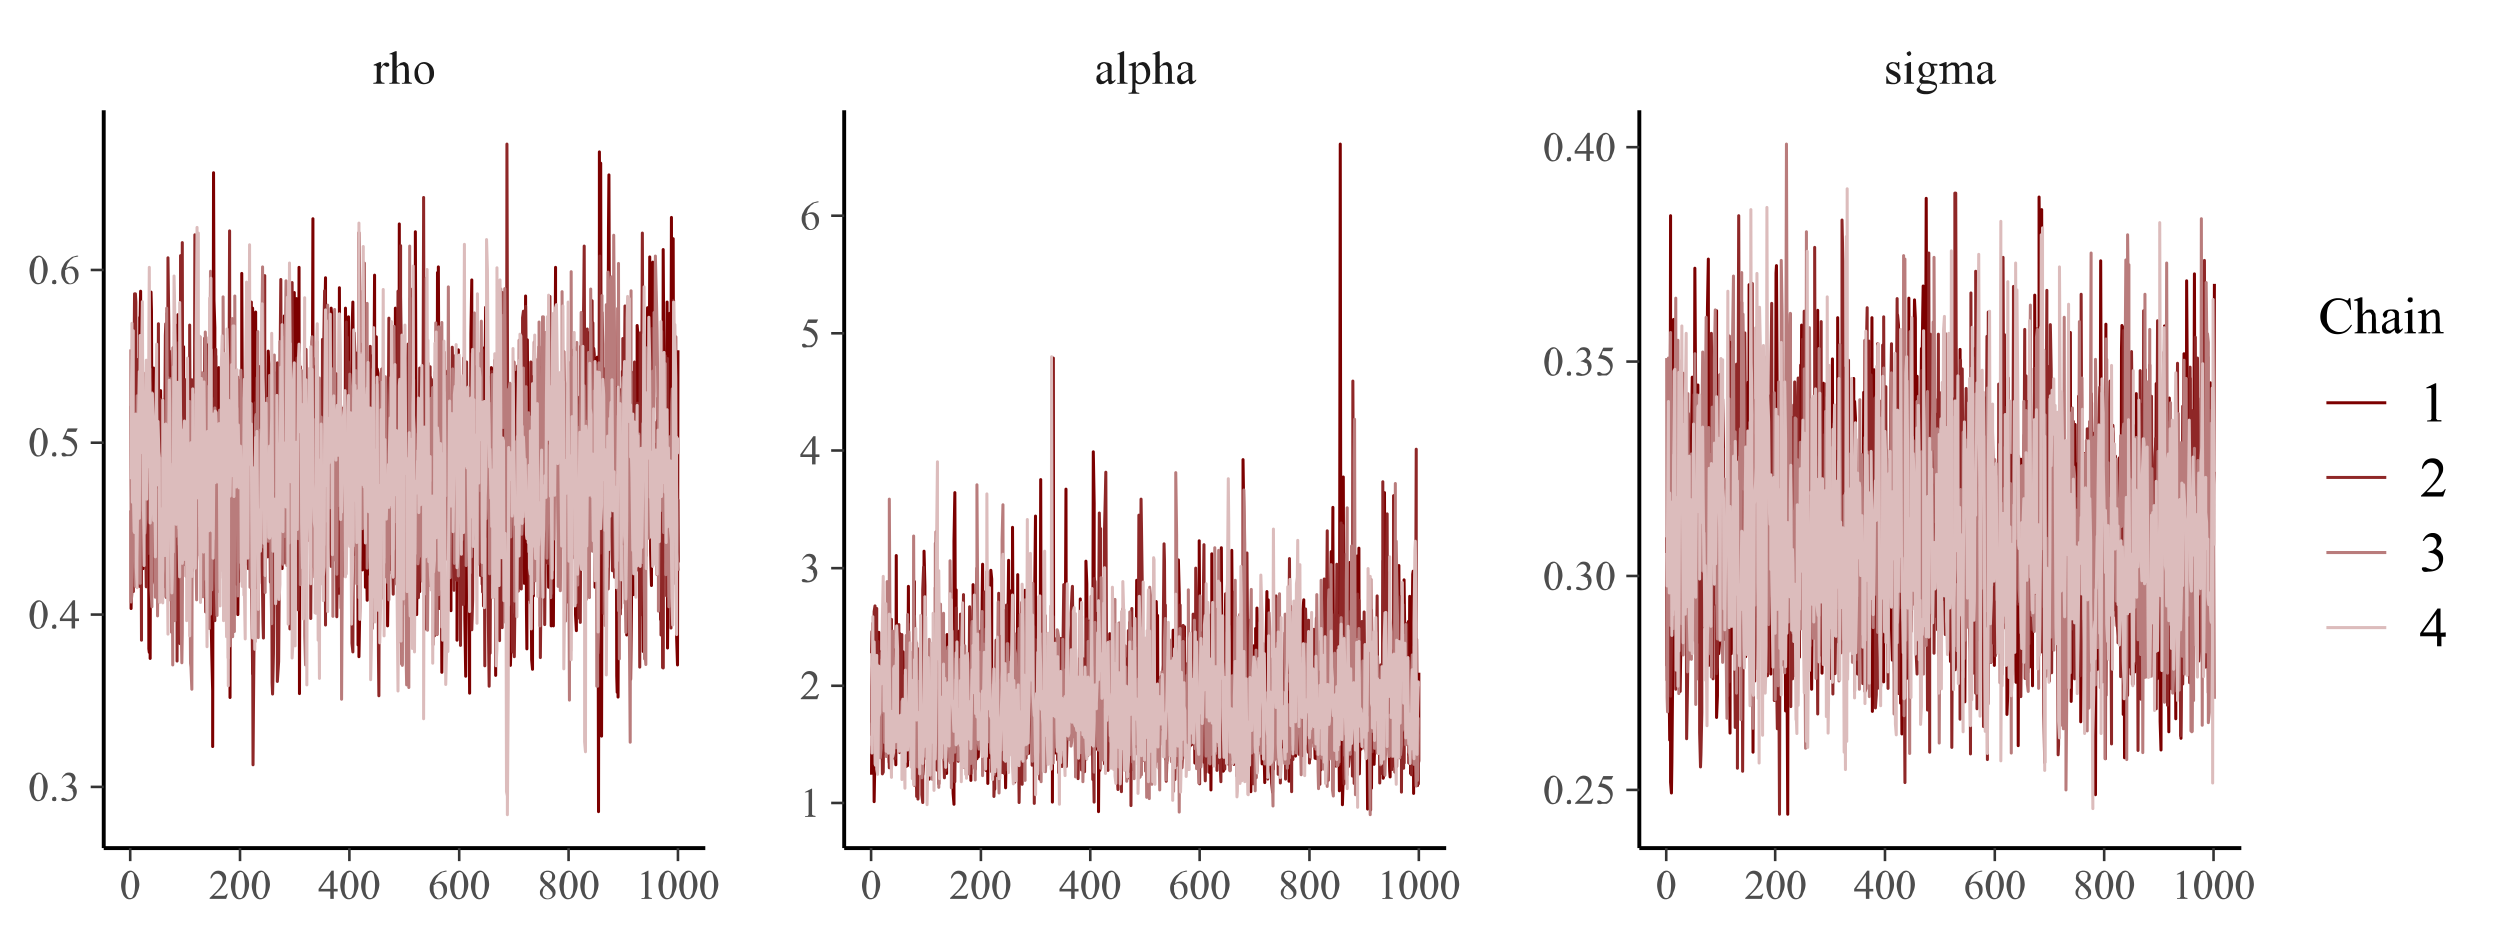 <svg xmlns="http://www.w3.org/2000/svg" xmlns:xlink="http://www.w3.org/1999/xlink" viewBox="0 0 576 216"><defs><symbol overflow="visible" id="o"><path d="M1.8-3.2l-1-1c0-.2-.2-.5-.1-.8 0-.4.1-.7.4-1 .3-.3.8-.5 1.3-.5s1 .2 1.2.4c.3.3.5.6.5 1 0 .2 0 .5-.2.7-.2.3-.6.5-1.1.9.5.4 1 .7 1 1 .3.3.4.6.4 1s-.1.8-.5 1.1a2 2 0 01-1.3.5C1.8.1 1.4 0 1-.5.7-.8.6-1 .6-1.5c0-.2 0-.5.3-.8.2-.3.5-.6 1-.9zm.8-.5c.4-.3.6-.6.7-.8l.1-.7c0-.3 0-.5-.2-.7a1 1 0 00-.8-.3c-.3 0-.6 0-.8.3l-.3.6c0 .2 0 .3.2.5 0 .2.2.3.3.5zM2-3c-.3.2-.5.4-.6.7l-.2.8c0 .4.1.8.3 1 .2.2.5.4.9.4.3 0 .6-.1.8-.3.2-.2.3-.4.3-.7 0-.2 0-.4-.2-.6A7 7 0 002.1-3zm0 0"/></symbol><symbol overflow="visible" id="a"><path d="M1.8-5v1.1c.4-.7.8-1 1.2-1l.5.1.2.4c0 .2 0 .3-.2.4l-.3.1c-.1 0-.3 0-.4-.2l-.4-.2-.2.1-.5.8v2.3c0 .2 0 .4.2.6 0 0 0 .2.2.2l.5.1V0H0v-.2l.6-.1.2-.3V-3v-1l-.2-.2H.1v-.2L1.5-5zm0 0"/></symbol><symbol overflow="visible" id="c"><path d="M2.7-5c.7 0 1.3.3 1.8.9.3.4.5 1 .5 1.6 0 .4 0 .9-.3 1.3-.2.5-.5.8-.8 1-.4.2-.8.3-1.3.3A2 2 0 011-.7c-.4-.5-.5-1-.5-1.7 0-.4 0-.8.3-1.3.2-.4.5-.7.9-1 .3-.2.7-.3 1.1-.3zm-.2.4l-.5.1c-.2.2-.4.3-.5.6l-.2 1c0 .8.2 1.4.5 2 .2.4.6.7 1 .7s.7-.2 1-.4L4-2.1c0-.9-.1-1.5-.5-2-.3-.4-.6-.5-1-.5zm0 0"/></symbol><symbol overflow="visible" id="d"><path d="M3-.7a7 7 0 01-.9.7l-.6.1a1 1 0 01-.8-.3C.5-.5.4-.8.4-1.2l.1-.6.8-.6L3-3.2v-.2c0-.5-.1-.8-.3-1a.8.8 0 00-.6-.3l-.5.2-.3.4v.7c-.1.1-.3.2-.4.1H.7l-.1-.5c0-.3.1-.5.4-.8A2 2 0 012.3-5l1 .2c.3.2.5.3.6.6v3.4l.2.2h.2l.5-.4v.3c-.4.5-.8.8-1.2.8-.1 0-.3 0-.4-.2l-.1-.6zM3-1V-3l-1 .5-.6.5-.1.5c0 .3 0 .5.2.6.1.2.3.3.5.3.3 0 .6-.2 1-.5zm0 0"/></symbol><symbol overflow="visible" id="e"><path d="M2-7.5v7l.3.2.5.1V0H.4v-.2H1L1-.6v-5-1L1-6.7l-.2-.1H.4v-.1l1.4-.6zm0 0"/></symbol><symbol overflow="visible" id="f"><path d="M0-4.4L1.5-5h.2v1.2l.7-1 .8-.2c.5 0 1 .2 1.2.6.4.5.6 1 .6 1.8a3 3 0 01-.7 2 2 2 0 01-1.5.7 1.5 1.5 0 01-1.2-.4v1.5l.1.6.2.2.6.1v.2H0v-.2L.7 2l.1-.2.1-.6v-4.6-.6l-.2-.2H.1zm1.7.9V-1c0 .2.2.3.4.5s.4.2.7.2c.4 0 .6-.1.9-.4.2-.3.4-.8.4-1.5s-.2-1.3-.5-1.7a1 1 0 00-1.3-.3 3 3 0 00-.6.6zm0 0"/></symbol><symbol overflow="visible" id="g"><path d="M3.5-5v1.7h-.2c-.2-.5-.3-.9-.5-1-.2-.3-.5-.4-.8-.4l-.6.2c-.2.2-.3.3-.3.5l.2.5c.1.1.3.3.7.4l.8.4c.7.4 1 .8 1 1.4 0 .4-.1.8-.5 1-.3.3-.7.4-1 .4A4 4 0 011.1 0H.9.5v-1.7h.2c.1.5.3 1 .6 1.2.3.2.6.3 1 .3.2 0 .4 0 .5-.2.2-.1.2-.3.2-.5s0-.4-.2-.6l-1-.6c-.6-.3-.9-.5-1-.7-.2-.2-.3-.5-.3-.8 0-.4.2-.7.4-1 .3-.2.7-.4 1-.4l.8.1.3.1h.2V-5zm0 0"/></symbol><symbol overflow="visible" id="h"><path d="M1.6-7.5c.1 0 .2 0 .3.2a.5.5 0 010 .7l-.3.2c-.2 0-.3 0-.4-.2A.5.5 0 011-7c0-.1 0-.2.2-.3l.4-.2zM2-5v4.5l.3.2.4.1V0H.4v-.2h.5L1-.6V-3v-1L1-4.2H.7.5v-.2L1.7-5zm0 0"/></symbol><symbol overflow="visible" id="i"><path d="M1.6-1.8c-.3-.1-.5-.3-.7-.6l-.2-.8c0-.5.2-1 .6-1.3A2 2 0 012.5-5c.5 0 .9.1 1.2.4h1.3l.1.2v.2h-1c.2.3.3.6.3 1 0 .5-.1.8-.5 1.2a2 2 0 01-1.4.4H2c-.2 0-.3.2-.3.3l-.1.2v.2l.4.1h.8L4-.5c.3 0 .5.1.7.3.2.2.3.5.3.7 0 .4-.1.8-.5 1.2a3 3 0 01-2.2.7A3 3 0 01.7 2c-.3-.2-.4-.4-.4-.6v-.2L.9.5l.5-.5-.4-.3-.1-.3.1-.5.7-.7zm1-3c-.3 0-.5.2-.7.4-.2.2-.3.5-.3 1s.1 1 .4 1.2c.2.3.4.4.7.4.2 0 .5-.1.6-.3.2-.2.3-.5.3-1s-.1-1-.4-1.3a.9.9 0 00-.7-.3zM1.5 0l-.4.5-.1.4c0 .2 0 .3.3.5s.8.3 1.5.3c.6 0 1.1-.1 1.4-.3.3-.3.5-.5.5-.8 0-.1-.1-.3-.3-.3L3.4 0 1.6 0zm0 0"/></symbol><symbol overflow="visible" id="j"><path d="M1.8-4l.6-.6c.2 0 .3-.2.5-.3h.5c.4 0 .6 0 .8.2.2.2.4.4.5.8.3-.5.6-.7.9-.9l.8-.2.6.2.5.7.1 1v2l.1.6c0 .1 0 .2.2.2l.5.1V0H6v-.2l.6-.1.1-.3V-3-4c-.2-.2-.5-.3-.8-.3l-.5.1a3 3 0 00-.7.5V-.4l.3.2.5.1V0H3v-.2h.6l.2-.4V-3l-.1-1a.8.8 0 00-.7-.3l-.6.2a2 2 0 00-.6.5v3.2l.2.2.6.1V0H.2v-.2h.4l.2-.3L1-1v-1.8-1c0-.2-.1-.3-.2-.3H.5.2L0-4.4 1.5-5h.3zm0 0"/></symbol><symbol overflow="visible" id="k"><path d="M.3-3.1c0-.8.2-1.4.4-2 .2-.4.5-.8.8-1 .3-.3.6-.4 1-.4s.8.3 1.2.8c.5.6.8 1.4.8 2.5A5 5 0 014-1.4c-.2.6-.4 1-.8 1.2-.3.2-.6.3-1 .3-.5 0-1-.3-1.4-1C.5-1.7.3-2.4.3-3.2zm1 0c0 1 0 1.7.3 2.2.2.5.4.7.8.7.2 0 .3 0 .5-.2l.4-.8a9.4 9.4 0 000-4C3.2-5.7 3.1-6 3-6a.8.8 0 00-.5-.2l-.6.3-.4 1.2L1.3-3zm0 0"/></symbol><symbol overflow="visible" id="l"><path d="M4.4-1.2L4 0H.2v-.2c1.1-1 1.9-1.8 2.3-2.4.5-.7.7-1.3.7-1.8 0-.4-.1-.7-.4-1-.2-.2-.5-.4-.8-.4-.4 0-.6.1-.9.3l-.5.8H.4c0-.6.3-1 .6-1.3.3-.3.7-.5 1.2-.5s1 .2 1.3.5c.3.3.5.7.5 1.2 0 .3 0 .6-.2 1-.2.5-.6 1-1.1 1.6L1.2-.7h2.4l.3-.2.3-.3zm0 0"/></symbol><symbol overflow="visible" id="m"><path d="M4.5-2.3v.6h-.9V0h-.8v-1.7H.1v-.6l3-4.2h.5v4.2zm-1.7 0v-3.2L.6-2.3zm0 0"/></symbol><symbol overflow="visible" id="n"><path d="M4.3-6.5v.2l-1 .2-.8.6-.6.8a5 5 0 00-.4 1.2c.4-.4.9-.5 1.3-.5.5 0 .8.2 1.1.5.4.4.5.8.5 1.4 0 .5-.1 1-.5 1.4-.3.5-.9.8-1.5.8-.4 0-.8-.1-1.1-.4C.7-1 .4-1.6.4-2.5.4-3 .5-3.6.8-4c.2-.5.5-1 1-1.4l1.1-.8L4-6.5zm-3 3.3v1c0 .3 0 .6.2 1 0 .3.2.6.5.8.1.2.3.3.5.3.3 0 .6-.2.8-.4.2-.3.3-.7.3-1.1 0-.6-.1-1-.3-1.4-.2-.4-.5-.6-1-.6H2l-.6.4zm0 0"/></symbol><symbol overflow="visible" id="b"><path d="M1.8-7.5V-4l.9-.8.7-.2c.2 0 .5.1.7.3.2.1.3.3.4.7l.1 1.2v2.3l.3.2.4.1V0H3v-.2h.5l.2-.4v-2.2-1l-.3-.4a.7.7 0 00-.4-.1l-.6.1c-.2 0-.4.3-.6.6v3.1l.2.2.5.1V0H.1v-.2h.5l.2-.3v-5-1-.2l-.3-.1H.1v-.1l1.4-.6zm0 0"/></symbol><symbol overflow="visible" id="p"><path d="M1.1-5.7l1.6-.8h.1v6l.3.2.5.1V0H1.2v-.2h.6L2-.5v-4.2-.8L2-5.7h-.2l-.5.1zm0 0"/></symbol><symbol overflow="visible" id="q"><path d="M1.2-1l.4.2.1.4-.1.4-.4.1L.8 0a.5.5 0 01-.1-.4l.1-.4.4-.1zm0 0"/></symbol><symbol overflow="visible" id="r"><path d="M4.2-6.4l-.4.8h-2l-.3.9c.8.1 1.5.4 2 1a2.1 2.1 0 01.4 2.3A2.4 2.4 0 012.7 0L1.6 0C1.2.1.9.1.7 0 .5-.2.5-.4.5-.5v-.2l.3-.1h.3l.3.2c.2.2.4.2.7.2a1.4 1.4 0 001.4-1.4c0-.4-.2-.7-.4-1-.3-.4-.6-.7-1-.8-.4-.2-.8-.3-1.4-.3l1.2-2.5zm0 0"/></symbol><symbol overflow="visible" id="s"><path d="M.5-5.1c.2-.5.4-.8.7-1 .2-.3.6-.4 1-.4.5 0 1 .2 1.2.5.2.3.3.5.3.8 0 .5-.3 1-.9 1.4.4.2.7.4.9.7.2.3.3.6.3 1 0 .5-.2 1-.5 1.4-.5.6-1.1.8-2 .8L.6 0 .4-.4l.1-.2.3-.1H1a10.4 10.4 0 01.8.4H2c.3 0 .6-.1.9-.4.2-.2.3-.5.3-.8 0-.3 0-.5-.2-.8L3-2.7 2.3-3a2 2 0 00-.7-.2h-.1v-.1l.7-.3.5-.5c.2-.2.2-.4.2-.7a1 1 0 00-.3-.8 1 1 0 00-.7-.3c-.5 0-1 .3-1.3.8zm0 0"/></symbol><symbol overflow="visible" id="t"><path d="M7.2-8.1l.2 2.7h-.2c-.2-.8-.6-1.4-1-1.8-.5-.3-1-.5-1.6-.5-.6 0-1 .1-1.5.4-.4.3-.7.7-1 1.3-.2.6-.3 1.3-.3 2.2 0 .7 0 1.3.3 1.8.2.6.6 1 1 1.2.5.3 1 .5 1.6.5.6 0 1-.1 1.4-.4.4-.2.8-.6 1.3-1.3l.2.1c-.4.7-.9 1.3-1.4 1.6-.5.3-1.2.5-1.9.5C3 .2 2-.3 1.3-1.3.6-2 .3-2.9.3-3.9c0-.7.2-1.5.6-2.1a3.9 3.9 0 013.5-2.1c.5 0 1.1.1 1.7.4l.3.1h.3l.2-.5zm0 0"/></symbol><symbol overflow="visible" id="u"><path d="M2-8.3v3.9l1-1 .7-.1c.3 0 .6 0 .8.2l.5.8.1 1.4v1.9l.1.7.2.2H6V0H3.3v-.2h.1L4-.3l.2-.4v-2.5-1l-.3-.5a.8.8 0 00-.5-.1l-.6.1c-.2.1-.5.3-.7.7v3.5l.2.2h.6V0H.2v-.2l.5-.1.2-.2V-6.1v-1.1l-.1-.3H.2L0-7.7l1.6-.6zm0 0"/></symbol><symbol overflow="visible" id="v"><path d="M3.4-.8a8 8 0 01-1 .8l-.7.1C1.3.1 1 0 .7-.3.6-.5.5-.9.5-1.3c0-.2 0-.5.2-.7.2-.2.4-.5.8-.7l2-.9v-.2c0-.5 0-.9-.2-1a1 1 0 00-.8-.4l-.6.2-.2.5v.3l-.1.4-.4.2c-.1 0-.2 0-.3-.2l-.2-.4c0-.3.2-.6.5-.9.4-.3.9-.4 1.5-.4.5 0 .9 0 1.2.2.2.1.4.3.5.6V-2l.1 1 .1.2H4.8l.5-.4v.3c-.4.6-.9 1-1.3 1l-.4-.3-.2-.7zm0-.4v-2l-1.1.5a2 2 0 00-.7.5 1 1 0 00-.2.7c0 .2.1.5.3.7l.5.2c.3 0 .7-.2 1.2-.6zm0 0"/></symbol><symbol overflow="visible" id="w"><path d="M1.7-8.3l.5.1.1.5-.1.4-.5.2-.4-.2a.5.5 0 01-.2-.4l.2-.5.4-.1zm.5 2.8v4.3l.1.7.2.2H3V0H.4v-.2H1l.2-.3v-2.7-1.2l-.1-.3H.8.4v-.2L2-5.5zm0 0"/></symbol><symbol overflow="visible" id="x"><path d="M2-4.4c.6-.7 1.2-1.1 1.7-1.1.3 0 .6 0 .8.2.2.1.4.4.5.7l.1 1.1v2.3l.1.7.2.2H6V0H3.3v-.2h.1L4-.3l.2-.4v-2.7l-.1-1c-.2-.3-.4-.4-.7-.4-.4 0-.9.2-1.4.8v2.8l.1.7.2.2h.6V0H.2v-.2c.3 0 .5 0 .6-.2l.2-.8v-2-1.2l-.2-.3H.2L0-4.9l1.6-.6h.2zm0 0"/></symbol><symbol overflow="visible" id="y"><path d="M1.5-7.8l2.1-1h.2v8.2l.3.3H5V0H1.7v-.2l.8-.1.2-.3v-5.6-1.2l-.1-.3h-.3l-.7.1zm0 0"/></symbol><symbol overflow="visible" id="z"><path d="M6-1.7L5.4 0H.3v-.2c1.5-1.4 2.5-2.5 3.1-3.4.6-.8 1-1.6 1-2.3 0-.6-.2-1-.6-1.4-.3-.3-.7-.5-1.2-.5-.4 0-.8.1-1 .4-.4.2-.7.6-.8 1H.5a3 3 0 01.8-1.8c.5-.4 1-.6 1.7-.6s1.3.2 1.7.7c.5.4.7 1 .7 1.6 0 .4 0 .8-.3 1.3-.3.7-.8 1.4-1.5 2.2l-2 2H5l.4-.2.4-.5zm0 0"/></symbol><symbol overflow="visible" id="A"><path d="M.7-7c.2-.5.5-1 .9-1.3.4-.3.8-.5 1.4-.5a2 2 0 011.6.7c.3.3.4.7.4 1 0 .7-.4 1.3-1.2 2 .5.2 1 .5 1.2.9.3.4.4.8.4 1.3 0 .8-.2 1.4-.7 2-.6.7-1.5 1-2.7 1C1.4.2 1 .2.8 0 .6-.2.5-.4.5-.5c0-.1 0-.3.2-.4h.7l.4.2.6.2.5.1a1.7 1.7 0 001.6-1.7l-.2-1a2 2 0 00-.4-.5 3 3 0 00-.8-.5l-1-.2H2v-.2l1-.3.7-.7c.2-.3.2-.6.2-1s-.1-.7-.4-1c-.2-.3-.6-.4-1-.4C2-8 1.3-7.6 1-7zm0 0"/></symbol><symbol overflow="visible" id="B"><path d="M6-3.2v1H5V0h-1v-2.3H.1V-3l4-5.7h.7v5.6zm-2.2 0v-4.2l-3 4.2zm0 0"/></symbol></defs><path fill="#fff" d="M0 0h576v216H0z"/><path d="M30.2 117.6v22.6l.2-12.2.1 5 .2 3.3v-1.8L31 116l.1-4 .2-18 .1-2.4.1 16 .2-23.2v22.4l.2 3.5.1 16.2.2-53.4v5l.2-11 .1 38.8.2-4.6v22.9l.2-25.8.1 32.6.2-15v2l.2-27.4.1 29.8.2-11 .1-3.2.1-10.5.1-6.4h.2l.1 60.2.1.8.2-2v3.4l.2-84.4.1 4.3.2 58.4v-13.6l.2-22 .1-9.6.2 27v9.3l.2-34.8.1 27 .2-29.7v7.2l.2 33.6.1 7.3.2-23.8.1 11 .1-4.8.1-18.7.2 5.2L37 90l.1 25.4.2 10.8v-11.6l.2 2 .1-24.4.2 20.6v20.3l.2 2.1.1-39.3.2 17.4v24.3l.2-65.4.1 30.2.2-5.5.1 5.3.1-21.3.1 10.8.2 7.1.1 2.5.1 17.4.2 15.5V96.1l.2-16 .1 62.8.2-61.6v-4.8l.2-1.6.1 48.4.2-17.6v1.2l.2 14 .1-48.4.2 41v-4.1l.2-30.8.1 56 .2-16.4.1-4.2.1-10.6.1 22.2.2-28.7.1-17 .1 46.3.2-24.8v19L43 109l.1 16.6.2-3.1v6.5l.2-5 .1-13.7.2-2.8v3.5l.2 32.3L44 96l.2 25.3.1-13.9.1 5 .1 11.1.2-19.1.1 12.7.1-12.2.2-16.8V80l.2 10.7.1-9.5.2 46.6v-8.8l.2 4.6.1-12.4.2 4.5V89.1l.2 1.8.1 16.1.2 13.6v-7.4l.2-7.4.1 10.3.2-23.7.1-14.5.1 40 .1 17.7.2-56.2.1 29 .1-13.7.2 9.1v19.4l.2 3.4.1-6.2.2-30.5v48.8l.2 6.5.1 5.5.2 8.5V172l.2-132.2.1 29.4.2 6.3v16l.2-9.5.1 16.4.2 12.3.1-2 .1-12 .2 18v-30l.2 48.5.1-14 .2.4V92.3l.2-5.3.1 27.6.2 14.6V93.7l.2 22.5h.1l.2-6v-26l.2 30 .1 10 .2-41.7.1 16.4.1 40.2.1-8.4.2-10.8.1 40.8.1-84.3.2 29.5v-23l.2 25 .1-28.1.2 34.6V108l.2 15 .1-9.8.2 20.1V127l.2 7.6.1-26 .2-12.5v45.5l.2-32.1.1 4.6.2-4.4.1-1.2.1-21 .2 9.6V63L56 130l.1-30.4.2 6.2v31.4l.2-34.8.1 21.1.2-54.5v7L57 130l.1-29.4.2 3.6v15.3l.2 7.7.1-27.8.2-26.4.1-3.4.1 62.3.2 23.3V71l.2 30.9.1 42 .2 4V79.6l.2-7.7.1 41.1.2-9.1v28.7l.2-3 .1-34.2.2 25.2v-25l.2 13 .1.6.2 3.5.1.5.1-6.7.1-18.2.2 22.7.1-13.5.1-5.5.2 29.1v11.5l.2-18 .1-15.1.2 13.2V100l.2-19.1.1 2.2.2.8v20.7l.2 29.5.1-17.2.2 3.8v3.2l.2-38.9.1 23 .2 1.2.1 1.1.1-16 .2 21.1V92.6l.2-2.2.1 9 .2 3.7v34.1l.2-15.8.1-8.1.2-9.7v2.4l.2 1.7.1-31.7.2 55V78.5l.2 51.2.1-7.5.2-49.4.1 18.5.1 17.9.2 3.9V91.8L66 102l.1 2.1.2-9V124l.2 5.8.1-52.6.2 20v1.4L67 135l.1 5 .2-19.3v-6.3l.2-26.4.1-3 .2-.5V67.4L68 113l.1 15 .2-59.2.1 25.8.1 2.2.2 23v10.8l.2-69 .1 98.2.2-75.3v8.2l.2 11.8.1-12.8.2 16.8v12.1l.2.7.1-10.4.2-30v30.6l.2-12.3.1 18.5.2-10 .1 9.4.1-10.3.2 17.7v-11.3l.2-16.5.1-4 .2 28.5v-12.7l.2 14.5.1-8.3.2-64.3v50.8l.2 13.8.1 2 .2 16h0l.2-3 .1-9.8.2-12.7.1 27.8.1 3.5.1-30.9.2-7.5.1.1.1 23.7.2 6.8v-24.5l.2-4 .1 10.4.2-.3V97.2l.2 14.4.1-35.8L75 64v47.7l.2 6.4.1-9.3.2-10.3v-3l.2-8.4.1 14.3.2-4 .1 4 .1 11.8.1-42.2.2 2.7.1 42.7.1-1.8.2 1.8v-5.4l.2 1.8.1-16 .2 30v-22.5l.2 20 .1-15.4.2 9.3v-11.5l.2 30 .1-70.4.2 47 .1-.9.1 7 .1 9.6.2-9 .1-4.5.1-21.5.2 34.3v-5.2l.2 3.7.1-55.8.2 21.7v-7.1l.2 33.8.1-43.8.2-2.6v19l.2 3 .1-.1.2 14.6V102L81 97l.1-20.4.2-7 .1 13.8.1 44.4.1-9.8.2-25 .1 16 .1.2.2-11.6v25.3l.2-13.9.1 39.6.2-2.2v4.9l.2-11.4.1-40.9.2 10.2V82.5l.2 39.8.1 9 .2-64.3.1 52.1.1-35.4.1 22 .2 29.6.1-39.7.1 29.4.2 13.3V125l.2 7.3.1-18.6.2-20v13.5l.2-8.5.1-16.7h.2v43.1l.2-12.4.1 8.7.2-1.3V96.2l.2-32.8.1 67.3.2-27.6.1-25.5.1 29.4.1-22 .2 1 .1 14.8.1-2.3.2 10.9V121l.2-24.3.1-3.9.2 10.1V85l.2 1.4.1 5.5.2 27.4v-25l.2 19 .1-2 .2-2.5V94l.2 31.6.1 18.6.2-14.8.1 2.7.1-35 .2 23.7v-13.2l.2 23.6.1-27.3.2-8.2V76l.2 21.5.1-6.8.2-8V133l.2-62 .1 40.8.2-12.3v-8.1l.2 35 .1-34 .2 30 .1-70.8.1 54 .2 2.3v15.3l.2-23.9.1 2 .2-7.8v26.1l.2.3.1-39.8.2 24.4v-.8l.2-.2.1 11.5.2-16.7v.8l.2-2.3.1 21.3.2 10.6v.4l.2-14.3.1-48.2.2 47.2.1-28.3.1 14.9.2 5.5v14.9l.2 6 .1-51 .2 30.1V53.4l.2 59.2.1 29 .2-22.2V98.6l.2 29.4.1-19 .2 27.3v-40l.2 10 .1-3.5.2-3.7.1 15.3.1-28.7.2 12.3V78.5l.2 66.5.1-15.2.2-14.9V72l.2 60.7.1-23.6.2-2V83.7l.2 19.5.1 13.5.2 9V86.9l.2 1h.1l.2 19 .1-.7.1 32.1.1 3.9.2-9.1.1 3.6.1-18 .2-10.8v9.6l.2-3.8.1-50.9.2 4.7v-6l.2 47 .1.4.2 26.2v4.3l.2-13.2.1 28.7.2-39.5v7l.2-16.7.1-24.6.2 33.7.1 5.3.1-13.8.2-3.8v2.2l.2-15.9.1 34.2.2-12.4V128l.2-23.3.1 4 .2 32v-40.2l.2-.1.1-2 .2 6.3v7.6l.2-12.8.1-12.8.2 10.2.1-4.6.1-7 .2 23v39.2l.2-44.8.1-22.1.2 8.6v12.1l.2-.4.1 27.6.2-4.6V94l.2 28.9.1-13 .2-27.4v49.2l.2-36.4.1 47.3.2 13.2V150l.2-45.4.1 7.2.2 12 .1 5 .1.3.2 30.6v-15l.2-28 .1-39.8.2-12.4v74.7l.2-44.8.1-4 .2 14.5v-5.3l.2-12.4.1 30.9.2-7.2v11.8l.2-8.6.1-5.8.2 12.5.1-2.6.1-4.4.2-29v21.8l.2-21 .1 17.4.2 31.5v.1l.2-28.2.1 33.2.2-53.3v-6.2h.2l.1-9.3.2 37.4V75l.2 41.3.1 7.4.2-7.7.1 14 .1-.5.1 21 .2-62 .1-3.8.1.2.2 17.9v31.4l.2-16.3.1 19 .2-1.8V83l.2 72.6.1-50.5.2 22.6v-24l.2-11.5.1 11.1.2 1V89l.2 3 .1 6.3.2 8.4.1-27.1.1 8.3.1 6.6.2-1.2.1 22.6.1-13.3.2 28v-24.4l.2 28.3.1-11 .2-20.2v3.2l.2 11 .1-19.7.2 37.8v9.2l.2 8.5.1-3.6.2-3.4.1-9.6.1-46.5.1 20.4.2-27.2.1 6.8.1 22.1.2-18.1v-2.8l.2-.5.1-5.2.2 21.6v-23l.2 27.7.1-5.1.2-2.5v2.8l.2 16.9.1-10.2h.2v1.7l.2.9.1 9.7.2 8.2.1-29.3.1-6.5.1-30.4.2 72.3.1 9 .1-71.2.2 25.7v10.4l.2-12.8.1-6.7.2 43.2v-3.7l.2 1.8.1 15.8.2 2.2V86.8l.2 50.5.1-9.5.2-30 .1-8.6.1 33.4.1 8.2.2-24.5.1 21.1.1-12.2.2 12.3V108l.2 7.7.1 7 .2-38v29.4l.2-3.1.1 8 .2-21.6h0l.2-.5.1 40.1.2-41.4v3.1l.2 10.3.1 13.3.2-8.4.1 14 .1-6.8.1 14.2.2-53.2.1 52.8.1-24.2.2 33.5V134l.2-19.8.1-22.4.2 1.5v50.9l.2-43.6.1-.8.2-38.2v51l.2-23.9.1 22.5.2-7.2v.7l.2 19.8.1-.3.2-22.3.1-1 .1 14.3.2-14.1v4.4l.2 7.9.1-13.4.2 3.6V81l.2 29.6.1-9.1.2 6.5v-8l.2 1.9.1 7.8.2 7.5v.7l.2 8.4.1-.2.2-12 .1-24.5.1 19.4.2 19.6V85.4l.2-4.7.1 40.6.2-2.9v-11.7l.2-14.5.1 49.4.2 3.7v-36.1l.2 3.3.1-9.8.2-2v12.4l.2-21.6.1 9.7.2-1V79.8l.2 11.8.1 19.7.2 12.3.1-21.8.1 10.7.2.4V86.2l.2 24.8.1-5.2.2-25.1v43.7l.2-47.8.1 36.3.2-25.2v8l.2-1 .1-4.5.2-15.6V85l.2-15.7.1 29.4.2 23.4.1-41.8.1 1.3.2 53.7v-19.3l.2-6.5.1 5 .2-16.6V82.3l.2 53.5.1 51.2.2-134.7V35l.2 39.7.1-37.1.2 113.3v18.7l.2-82.7.1 52.4.2-8.6.1-3.1.1 7.7.1-33 .2 3.1.1-3.1.1-7.9.2 28.9v-10.7l.2-60 .1-12.3.2 66v-.3l.2 9.7.1-20.9.2 8.6V85l.2 25.4.1-4.6.2 20v-11l.2-16.6.1-8.9.2 24.5.1 41.9.1 3.8.2-88.5v89.6l.2-64 .1 11.9.2 33v-31.1l.2 12.4.1-33.1.2 24.7V85.6l.2 39.7.1-12.2.2 5.3v-.6h.2l.1 11 .2 17.5.1-27.9.1-27.8.2 47.3v4.2h.2l.1-7.3.2-12v33.7l.2-17.6.1-53.1.2 50.5v-9.6l.2 10.3.1-11.3.2-3.8V93l.2-1.5.1 11.7.2-8.1V75l.2 2.6.1 53.8.2-50.7.1 39 .1 2.5.2 5.4V95.9l.2-15 .1 45.8.2 23.4V68.6l.2 62 .1-14.2.2-15.4v-2.2l.2 29.2.1-41.6.2-15.5v51.6l.2-8 .1-2.3.2-53 .1 27.8.1 40 .2 7.9V122l.2-20 .1-41.6.2 11V127l.2-14.7.1-1.5.2 2.2v-.7l.2 9.3.1-24.4.2.9v-6.4l.2 22.6.1-21.6.2 25.2.1 24.8.1-44.3.1 36.7.2-27.6.1 46.3.1-96.3.2 32.4v31.6l.2-28.8.1-4.8.2 39.4v2.4l.2-60.1.1 79.7.2-22.9V92l.2 26.8.1-46.6.2 20.6v23.9l.2-66.6.1 50 .2 15.5.1-60.6.1 39.2.1 22.5.2-2 .1-11.5.1-19.8.2 44v19.5l.2 6.3.1-72.5" fill="none" stroke-width=".7" stroke-linejoin="round" stroke="#7c0000" stroke-miterlimit="10"/><path d="M30.2 80.5v23.4l.2 29.2.1-14 .2 1.3V79.5l.2 1.2.1-13h.2l.1 1.9.1 51.3.2-12.2v-13l.2 26.3.1-39.2.2 52.3V85.5l.2 13 .1-6.3.2 55.3v-31.2l.2 7.3.1-4 .2-2.6v-14.7l.2-11 .1 21.3.2 14.6.1 8 .1-19.7.1 1 .2-32.2.1 23.8.1 19.4.2-28v18.7l.2-33.1.1 16.5.2-1v4.3l.2 22.5.1 6.5.2-19.5V104l.2 30.4.1-11.5.2-8v-1.4l.2 15.5.1-2.8.2-51.6.1 58.8.1-10.4.1-18.2L37 92l.1 7.5.1 2 .2 12.6V106l.2-6.2.1 21.3.2-10.6v-2.6l.2-30.6.1-2.7.2 18.2v30h.2l.1-63.4.2 15.8.1 44.3.1 6 .1-1.7.2-2.8.1-17.5.1 42.2.2-41.4v10.7l.2-20.5.1 7.3.2 22v.5l.2-3.2.1 19.4.2 1.8v10L41 79l.1 27.4.2 9V79.5l.2 68.8.1-89.4.2 81 .1-4 .1-80 .1 47.5.2 20.3.1-28.9.1 6.8.2 15.9v-30l.2 45.3.1-29.7.2-6.6V110l.2 15.1.1 3 .2-9.2v-44l.2 46.7.1-28.9.2-5.2.1 44 .1-10.3.1-7.2.2-15.3.1-7 .1-37.6.2 27.2V113l.2 1.3.1-29.5.2 18.4V115l.2-17.9.1 19.7h.2v-8l.2 8.7.1-12.2.2 8v8.3l.2-10.2.1 10.7.2 15.2.1-12 .1 1.3.1 14.4.2-38.4.1 19.5.1 2.5.2-30.3v12l.2-28.6.1 32.6.2-1.6v-2.8l.2-1.4.1-12.8.2 41.9v-7.5l.2 4.2.1 9.2.2 3.5V83l.2-2.5.1 35.3.2-10.6.1 10.6.1 20.5.2-10.8V98.9l.2 14.3.1-18.5.2 31.6v-7l.2-21.2.1-4.9.2-12.7v37.3l.2.5.1 19.2.2-5.8v-12.3l.2-.8.1-4.5.2-6 .1 9 .1-16.3.1 7.4.2-55 .1 69.2.1-12.8.2 30.7V83.9l.2 35 .1-32.5.2 43.1v1.2l.2-24 .1 16.2.2-28.8v-.6l.2-4.8.1 7.2.2 33.5V86.9L55 134l.1-25.5.2-13.6.1-1.1.1 16.1.2-17.5h0l.2 17.1.1-10.3.2 22.6v-4l.2-22.1.1 23.8.2 1v-7l.2-8.4h.1l.2 25.9v-28.2l.2 6.8.1-12.3.2 30.3.1-7.1.1-16.6.2 2v6.3l.2 64 .1-13.3.2-23.1v8.6l.2-55.6.1 24 .2-29.7v48.3l.2-5 .1-38.6.2 42.6v-50l.2 17.5.1 13.2.2 10.8.1-10 .1-4.2.1 18.5.2 13.2.1 3.6.1-29.1.2-54.4V106l.2 2.4h.1l.2-7v21.5l.2 5.4.1-4.5.2-2.2v1.3l.2-30.4.1 26.1.2-27.8V99l.2 58.3.1 2.6.2-9.2.1-11.3.1-33.5.2 19.6v-20.6l.2-19 .1 31.3.2-33.6v73.4l.2-3 .1-1.6.2-25.8V104l.2-28.7.1-10.9.2 59.6v5.5l.2-17.8.1-34 .2 51.6.1-24.5.1-14.3.2 6v33.2l.2-9 .1-16.7.2 15.8v5.8l.2-6.4.1-21.3.2 47V97.4L67 87l.1 38.2.2-13.9V65.1l.2 33.8.1 24.4.2-21.2v9.8l.2-26.3.1 13.7.2-.3.1-16.5.1 23.7.2 20.3v14l.2-15L69 99l.2 30.4v-18.6l.2 2.6.1 17 .2-26.3V93.7l.2 26.8.1-33.9.2 13.9v5.8l.2-.8.1-25 .2 18.4.1 15.7.1-6.7.2-9.4v.2l.2 20.8.1-11.9.2 6.4v28.5l.2-36.4.1-2.4.2-14.9v-6.3l.2 11.8.1-7 .2 22.8V84.5l.2 19.4.1-8.4.2 42.6.1-23.2.1-1.5.1-9.2.2 7.8.1-18.4.1 14.3.2.5v12.4l.2 2 .1-44.6.2 16.9v-8.6l.2-14.3.1-5.2.2 77v-7.7l.2-8.4.1-2 .2-25v4.7l.2-1.4.1-4.6.2 5.1.1-16 .1 36.8.1 5 .2-4.8.1-1 .1-24 .2-4.5V85.8l.2 5.6.1 10.7.2-7.3v-8.7l.2 56 .1-9.2.2 2.2v-34.7l.2 15.9.1-3.2h.2l.1 3.7.1 23.3.1-44 .2 36.7.1-20.6.1-11.6.2 22V116l.2-2.8.1.4.2-39.4v36.7l.2-33.2.1 45 .2-22.3v-17l.2 4.7.1 24.1.2 3.4v-19l.2-.4.1 52 .2 2 .1-22 .1-41 .1-10.5.2 5.6.1 4.5.1-5.5.2 31V104l.2-14.9.1 8.8.2-24.3V53.6l.2 12.6.1 46.3.2.2v4.7l.2-11.1.1-27 .2 11.1.1 27.2.1-57 .1 32 .2 10 .1 5.4.1 6.2.2-11.7v17l.2-1.2.1-1.4.2.2v-10.3l.2-27 .1 16 .2 4.6h0l.2-5.8.1 13.7.2-1.9v8l.2-1.7.1 11.9.2-2.4.1 7.2.1-5.7.1 10 .2-6.6.1 23.8.1 9.4.2-72.1V133l.2-30.1.1 10.9.2 15.4v-7.6l.2-18.5.1 8.2.2 3.4v3.1l.2 15.1.1-5.8.2-26.1v21.7l.2 2.6.1-27.7.2-6 .1-18.3.1 43.7.2.3v-.7l.2 11 .1-39.8.2 37.6V124l.2 12.9.1-29.2.2 7.6V111l.2-23.2.1 24.5.2-25.2v47.5l.2-45.5.1-22 .2 56.3.1-29.5.1 3.1.2-40.4v11.7l.2 14.3.1 70.4.2-57.5v43.8l.2-17.6.1 1.4.2-25.4v15.1l.2 4.5.1-12.4.2 36.3V85.3l.2-6 .1 10.3.2 33.3v-4.7l.2-49.5.1 14.4.2 8.1.1 25.5.1 7.7.2 11.8v-15.8l.2-4.6h.1l.2 5.6V100l.2 11 .1-3.7.2 20.2V105l.2 32.7.1-4.7.2-48.2h0l.2 28.5.1 13 .2-37.9.1 16.2.1 5.6.2-61v-3.7l.2 84.2.1-50.7.2 37.8v13.6l.2-31.6.1 8 .2 5.6v16l.2-14.2.1 20.7.2-50.4v30.1l.2-14.2.1-13 .2 37 .1-19.8.1 8.9h.1l.2 33 .1-33.8.1-27 .2 56.5v-6.6l.2 10.6.1-19.3.2-5.5v-18.5l.2 15.6.1 21.7.2-26.3v-3.1l.2-15.3.1 4.9.2 2.3V81l.2 20.4.1-6.6.2 11.7.1-15 .1 11.5.2 3.8v22l.2-43.3.1 7.5.2 31.8v-13.6l.2-8.6.1-7.4.2 15.8V94.7l.2 4.5.1-19.2.2 8.4V125l.2 11 .1-54 .2 31 .1-2.6.1-16.3.2 39.6v-31l.2 13.2.1 5 .2-3v2.2l.2-5 .1 33.6.2-34.7V94.2l.2.1.1 9 .2-12.4v48.4l.2-24 .1-20.9.2 34.2v-35l.2-10.2.1 17.1.2 26.4.1-21.1.1 1.5.2 7.9V136l.2-7.5.1-13 .2-34v63.6l.2-7 .1-39.8.2-3.6v14l.2-20.2.1-4 .2 39.7v-8.9L110 94l.1 23.4.2 2.2.1-17.5.1-12.3.2 42.8V121l.2-6 .1-5.8.2 27.2V80.7l.2 39.3.1-23.5.2 56.9v-49l.2-10.1.1 21 .2-25.5v5.6l.2 15 .1 31.5.2 16.2.1-14.2.1-57 .1 44.1.2-34.4.1-11 .1 24.2.2 10.2v5.8l.2-29.5.1 14.6.2 4V85.7l.2 42.4.1-16 .2 27.2V88.9l.2 6.6.1 22.7.2 29.4v-23.8l.2-21.3.1-6.2.2 38.5.1 9.8.1-77.2.1 2 .2 37.8.1 14.7.1-6 .2 9.7v-37l.2 33.1.1-88.5.2 75.5v-3l.2-13.7.1 13.4.2-4v11.8l.2 7.4.1-10 .2 35.2.1 4.4.1-8.5.1 4.6.2 5 .1-8.5.1-1.4.2-23.4v1.6l.2-2.6.1 4.8.2 14.4V85.6l.2 15.1.1-12.3.2 36.5V93.1l.2 42.6.1-11.3.2-3.8V73.2l.2-1.5.1 29.9.2 18.5.1-40.1.1-9.4.1 13.4.2 35.9.1-9.3.1 12.2.2-14.3v9.5l.2 20.2.1-25 .2-29.8v55.5l.2-34.8.1 3.4.2-6.8v15.1l.2-17.5.1-19.5.2 9 .1 12.1.1-14.1.1 8.8.2-.9.1 29.8.1-9.8.2-33.8v1l.2 11.8.1 58.8.2-19.8V91.8h.2l.1 15.2.2 11.4v-5.6l.2-19.1.1 50.2.2-25.6v-13.7l.2 5.5.1-11 .2 13 .1 17.7.1-52.5.1 13.4.2-22.4.1 49.8.1-2.8.2 21.4v-42l.2 19.4.1-6 .2 3V87.8l.2 17.4.1-13.5.2 13.7V100l.2 5.8.1-2.4.2-8.4v4.2l.2 34.4.1-41.5.2 11.5.1 14.2.1-11.4.2 2.8v14l.2-24.1.1 12.6.2 10.7v4l.2-38 .1 5.1.2 12.8V94.5l.2 44.2.1-6.8.2-48.4v19l.2 1.9.1 21.4.2-.7.1-15.2.1-19.2.2 18.2V97.7l.2 4.1.1-8.6.2-6.8v-6.3l.2 37.8.1-11.2.2 15.8V93.3l.2 40.9.1-5.6.2-2.6v16.4l.2-22.4.1 23.4.2-51.1v3.3l.2-5 .1 4.9.2-19.4.1-8 .1-11.4.2 55v-9l.2-2.6.1-16.3.2-8V95l.2 28.2.1-35 .2 49.4V98.8l.2-.4.1-11.5.2-5.4V76l.2 18.4.1-20 .2 37 .1 4.5.1 5.9.2 2.9v-23l.2-12.3.1 3.3.2 8.7V84.1l.2 66.3.1-30.2.2-41.6V59l.2 68.4.1-21.4.2-34h0l.2 7.3.1 62 .2-.7.1-55.6.1 41.6.1-25.8.2 5 .1-13.8.1 27.1.2 10.3v6.3l.2-12.4.1-30.8.2-15.9V99l.2 7.6.1 5 .2 19.9V65.7l.2 22.1.1 36.7.2 8.5v-22.5l.2 2.5.1-8.2.2-2.4.1-6.4.1 39.9.2-36.3v9.2l.2 34.1.1-37.6.2 9.3v25.5l.2-48.5.1 16.5.2 1.8V78l.2 21 .1-5.6.2-22.9V113l.2-9.1.1-23.7.2 38.9.1 14.3.1-28.2.2 2.1v7.3l.2 7 .1-29.3.2-6.1V119l.2 2.9.1-29.6.2.6v.1l.2 1.4.1-11 .2 30.2v-11l.2-.8.1-5 .2 1.1v-5l.2 9.5.1 7.7.2 43.6.1-77 .1 65 .2-7v-30.2l.2-50.8.1 26 .2 34v-.1l.2-2 .1-21 .2 7.3V81.3l.2 13.4.1 5.2.2 6.2v-5.9l.2 23.6.1-7.2.2-17.6.1-12.4.1 33.4.2-13.3v-31l.2 27.7.1-12.5.2 37.8v-6.5l.2-3.6.1-16.2.2 27.2v-16.3l.2 19.1.1-35.5.2 7.5v5.3l.2-4.1.1-8.9.2-.5.1 50.1.1-11.3.1-58.6.2 67.9.1 9.6.1-71.8.2 14.7v22.3l.2-37.1.1 42.5.2-24v36.8l.2-54.7.1 26.5.2 2.5v-2.9l.2 13 .1-4.2.2 11.9v15.3l.2-28.2.1-13.2.2 7.2.1-41.3.1 26.7.1-15 .2 24.3.1-27.6.1 36.7.2 15.9v-6l.2-9 .1 14.4" fill="none" stroke-width=".7" stroke-linejoin="round" stroke="#8f2727" stroke-miterlimit="10"/><path d="M30.2 93.5v45.2l.2-1.8.1-15.5.2 3.7v-8.6l.2-4.3.1-.2.2 23.1.1-37.4.1 16 .2-22.5V104l.2 16.3.1-9.7.2-2.7v-7.5l.2 34 .1-40.4.2 18.1v5.4l.2-30.8.1 11.5.2-12.2v27.8l.2-20.7.1 29.7.2-3.3.1-27.9.1 19.7.1-11 .2 5.1.1-2.6.1-19.4.2 5.5v1.3l.2 3.7.1 42 .2 3.9V90.5l.2 12.5.1 12.6.2-.2v-.7l.2-14.5.1 37.4.2-37.8v24.7l.2-6 .1 23.4.2-29h.1l.1 5 .1-3.3.2-9 .1 11.2.1-6.8.2 15.7v8l.2-7.2.1-14.1h.2v-3.2l.2 4.5.1 23.7.2-41V71l.2 25.8.1-9.8.2 38.7.1-36 .1 48.5.1-44.2.2-.3.1-6.5.1 25.4.2 40.6V84.6l.2 41.2.1 3 .2 14.2v-31.5l.2 12.1.1-17.1.2 5.6v-4.4l.2 8.6.1 5.3.2-8.6v12.5l.2-10.8.1-7.3.2 39 .1 6.3.1-6.9.1-45.1.2 20 .1-8.3.1 17.7.2-2.1v1.9l.2-3 .1.1.2-16.2V123l.2-20.8.1-1.1.2-8.6V128l.2 24.8.1.9.2 5.1.1-42.1.1 3.2.1-11.2.2-12.6.1.6.1-5.7.2 13.4V125l.2 13.2.1-37.7.2-9.9v30.5l.2-21.7.1-10.6.2-11.2v12.6l.2 19.5.1-7.4.2 7.7V85.9l.2 51.6.1-50.7.2 28 .1 18.6.1-56.9.1 2.9.2 42.9.1 4.6.1-37.8.2 15.9v5.6l.2 34.2.1-48.6.2-33.7v79l.2-60.9.1 55.3.2-24.8h0l.2 3.4.1 9.5.2-30h0l.2 7.8.1 32.2.2 7.8.1-17.1.1 10.9.2-26.4v-2.1l.2-12.6.1 11.6.2-3.4V116l.2-2.4.1 5.4.2-25.9V68.4l.2 32.1.1 25 .2-2.5V89.6l.2 8.3.1 40.4.2-39.3.1 6.6.1 46 .1-15.4.2-13.7.1 26.3.1-24.3.2-15V93.1l.2-19.7.1 73.3.2-14.2v-3.8l.2 16.8.1-77.3.2 47.4V96.3l.2 5 .1-7.2.2 43.2V114l.2 15.6.1-28 .2-1.3.1 7.5.1-22.5.2 10.2v17l.2-3.7.1-10.5.2-6.5v15.6l.2 3.1.1 6.8.2-14.3v8.5L57 94l.1 26.7.2-7.8v-6l.2-12.3.1 40.7.2-29.9.1-12.4.1 26.6.2 13.5v-.7l.2 13 .1-1.3.2-28.1v-1.5l.2-18.2.1-.8.2 19.8v-5.9l.2-33 .1 70.5.2-30.4v1.6l.2-14.6.1-4.4.2 9.2.1-17.7.1-19.8.1-9.3.2 32 .1 32.6.1-11.1.2 21.5V103l.2 13.3.1-7.2.2-17.3V110l.2 14.7.1-17 .2-19v-2.2l.2 8 .1 38.2.2 11v-36.4l.2-24.5.1 3.8.2 26.5.1-31.3.1 17.6.2-5.7v28.7l.2 12 .1 1.2.2-13.8V133l.2-31.3.1 20.8.2-35.5v-8.3l.2 23.6.1-15.6.2 18.2v13l.2 12.1.1-28.5.2 12 .1 10.1.1-43.1.2-15.8v19l.2 46.6.1-22.3.2 6.6v5.3l.2 5.2.1-21 .2-13.4v24l.2-15.3.1 3.7.2 31V88.5l.2 52.9.1-20 .2 8v-3.2L68 109l.1-3.2.2-3 .1 12.3.1 8.7.2-9.7v10l.2-25L69 98l.2 30v6.7l.2-26.5.1-22.8.2 17v-15l.2 18 .1 5.8.2 10.7v24.6l.2 6.7.1-48.4.2-6.3.1 6.3.1 4 .2-6.5V119l.2-21.6.1 19.2.2-15v24.6l.2-47.4.1-1.2.2 52.9v-29.8l.2-4 .1 22.8.2-16.5v-.5l.2 28 .1-47 .2-4.7.1 15.5.1-4 .1 23.8.2-27 .1 15.1.1 7.4.2.3V96.1l.2 9 .1 16.4.2-17.7v6.7l.2 15 .1-12.4.2-17v24l.2-14.2.1-17.8.2-13.8v-4l.2 16 .1 13.9.2 16.8.1-.4.1-28.9.1-1.7.2 28.4.1-29.4.1 57 .2-43.5v5.1l.2-32.3.1 31.1.2 26.7V108l.2 24.3.1-18.2.2 2.4V94.7l.2 13.3.1-.7.2-1.7.1-9.2.1 1.5.1 63.2.2-35.6.1-7.4.1-16.2.2 9.4v-3.2l.2 9.2.1 6.4.2-16.6v15l.2-23.8.1-3 .2-3.6v10.7l.2-8.2.1-8 .2 3.6v11.3l.2 14.7.1-.7.2-23.2.1 19.5.1 14.3.1-34 .2 2.1.1 11.8.1-20.2.2 49.1v-31.8l.2 4 .1 9.1.2-10.2v32.1l.2-12.3.1-30.2.2-13.7v26.4l.2 7.9.1 6 .2-3 .1-3.2h.1l.1-9.6.2 8.5.1-20.8.1 1.6.2-25.4v61l.2-7.8.1-4.8.2-6.7v-6.1l.2 4.4.1 27 .2-2.7v-3.4l.2 14L86 85l.2 14v13.8l.2-15.8.1 10.6.2 3.3.1 25.4.1-47.7.1 4.3.2 41.7.1-6.2.1-16.5.2 14.6v-7.2l.2-31.2.1 21.6.2 28.1v-34.5l.2 15.4.1-6.8.2-6.2v22.6l.2-41.5.1 4.3.2 38.5v-14.2l.2 18.8.1-18.4.2 22.4.1-18.9.1-25.3.2-7v3.8l.2 10.6.1-16.2.2 31.8v-1l.2 10.5.1-51.3.2 45v-18.2l.2 16.3.1-10.4.2 6.2v3l.2 18.5.1-16 .2 28.3.1-16.3.1 6.8.2-2.6v-17.3l.2-23.7.1 58.5.2-67.4v28.9l.2-18 .1-1.9.2 30.3v-22.3l.2 49.7.1 5.2.2-2v-42.6l.2 13.2.1 32 .2-101.7V95l.2 23.4.1-16.4.2 39 .1-38.6.1-8.8.2-6.1v8.2l.2 3.4.1 21.8h.2v6.5L96 104l.1.5.2 15.7v9.7l.2-2.3.1.6.2-16.1h0l.2 8.6.1-14.3.2 27.5.1-17.6.1-2.6.2-7.3v22.3l.2 1.7.1 6.4.2-5.4V64.1l.2 53.5.1 27.6.2-24.2v-9.3l.2 7.6.1-14.4.2-13.1v6.1l.2 12.7.1-13.6.2-7.7.1 59.2.1-10.1.1-19.5.2-28.1.1-4 .1-12.4.2 8.1v63.7l.2-48.9.1 6 .2-28V137l.2-12.9.1-17.2.2 9v19.8l.2-61.4.1 33 .2-3.3v19.4l.2-24.4.1 14 .2-7.3.1 8.5.1-23.7.2 15V86.7l.2 11 .1-31.6.2 59.3v5l.2 2.7.1-22.5.2 4.6v-.8l.2-5.6.1-23.8.2 6.2v1.1l.2 37.5.1-25.7.2 17.9.1-6.8.1-13.6.2-3.5v14.3l.2 20.3.1-29.6.2-3.8V92l.2 15 .1 15.8.2-8.2v9.8l.2-14 .1 3.3.2-23.4v12l.2 1 .1.5.2 20.7v5.8l.2-35.5.1-3.6.2 29.8.1-12.5.1 10.5.2 13v-10.2l.2-8.7.1 15.2.2-25.1V91.4l.2 15.8.1-10.9.2-24.2v22.3l.2 2.5.1 26.5.2-11.5v-8.7l.2-5.6.1 32.4.2-48.5.1 8.8.1 21 .2 1.7V96.2l.2-22.2.1 44.2.2 14.4v-4.2l.2-19.7.1-15.3.2 13.7v5.5l.2-7 .1 13.9.2-7.8V97l.2 1.3.1 11.6.2-17 .1 39.3.1-30.7.1 2.7.2 16.5.1-21.9.1-12.5.2 13.1v3.8l.2-1.2.1-12 .2-2.3v28.9l.2-27 .1 40.9.2-4.2v-16.8l.2-21 .1-5.6.2-3.3v40.2l.2-25.2.1-28 .2 27.2.1-7.4.1 3.1.1 9 .2-25.9.1 7.8.1-13.9.2 30.9v46l.2-36.2.1 17.9.2-35.3v3l.2 46.6.1-49.5.2-1.6v18.6l.2 16.8.1-3.5.2-11.8.1-4.4.1-15.6.1 28.6.2-15.3.1 36.8.1-20 .2-2v-4.8l.2 3.6.1-14.7.2 20.7v-3.9l.2-39 .1 35.5.2-14.7v-4.7l.2 25.6.1 3 .2-6.6V92l.2-7.2.1 28.6.2 2.6.1-19 .1 19.6.1-27.5.2 24 .1-4.5.1 6 .2 12.5v-32l.2 19 .1 7.6.2-25.6v9.3l.2 30.5.1-8.4.2-1.9v11.2l.2-27.7.1 9.2.2-18.5.1 34 .1-46.9.1-4 .2 11.8.1 14.8.1-26.2.2 7.2V74.2l.2 70 .1-14.8.2-25.6V120l.2-25.4.1-21.6h.2v50.5l.2-5.5.1-28.3.2-4.2v-8.9l.2 34.7.1 17.3.2-11.4.1-.7.1 3.9.1-4 .2-13.8.1.4.1 34.7.2-42.4v13l.2 23 .1-34.7.2 27.6V86.8l.2 15.4.1.4.2 10.5v-11.5l.2-10.8.1.5.2 43.8v-25l.2-8.9.1 25 .2 9.9.1-8.6.1-29 .2 2.2V67.2l.2 55.5.1-24h.2v-5.2l.2-5.4.1 55 .2-53.8v17.8h.2l.1 16.8.2-.3v-8.5l.2 46.2.1-63.8.2 52.4.1-87.3.1 56.3.2-6V82.4l.2 45.2.1-38 .2 18.1v-8.1l.2 24.5.1 14.8.2-46.8V78.9l.2 55.9.1-9.4.2 1.1v-6.7l.2-21.4.1 6.9.2-33.3v25.9l.2 18.4.1 14.3.2-23.1.1 10 .1-28.6.2 33V114l.2-16.9.1 41 .2-7.8v-21.7l.2-14.8.1-12.6.2 56.4V91.9l.2 11.3.1-36.6.2 32.9v25.2l.2 2.3.1-1.9.2-20.9.1-14.1.1 8.2.2-12v28l.2-21.5.1 65.3h.2v-7.5l.2-5.5.1-61.5.2 8.4v22.7l.2-26.3.1 19.2.2-39.5v36.5l.2-15.4.1 18.8.2-5.1.1 30.8.1 10.4.1-16.2.2-57.7h.1l.1 60.4.2-30V62.7l.2 3.8.1 51.5.2-7v4.1l.2-37.4.1-13.9.2 43.5v-9.8l.2 8.4.1-51.7.2 25.1v37.2l.2 14.2.1-5.1.2-16 .1 8.6.1-4.3.2 26.8V60.7l.2 91.1.1-39.5.2-19v27.5l.2-20.2.1-9 .2-4.6v18l.2-8 .1 9 .2 33v-7l.2 13.7.1-31.7.2 18 .1-40.6.1 46 .2-8.2v3l.2 24.8.1 14 .2-104v32l.2 10.3.1-10.7.2 7.3v-6l.2 9.3.1-2 .2 21.4v-25.4l.2-3.1.1-.2.2 20v-18.6l.2-1.3h.1l.2 13.4.1-3 .1 2.2.2 12.7V119l.2 10.6.1-32 .2 20.7V77.1l.2 74.7.1-1.4.2 2.7v-73l.2 21.2.1 16.2.2-11.5v14.7l.2 3.3.1-14 .2 2.4.1 10.3.1-5.4.2-15.6v20l.2-36.2.1 12.5.2-7.9V72l.2 12 .1-25 .2 8.4v-.3l.2 9 .1 8.8.2 20.7v35.2l.2-38.8.1 8.4.2-3.2.1 10.4.1-21 .1 5.1.2-11.2.1 18.2.1 14 .2-12.2v7.7l.2-34.4.1 48.6.2-12.5V97l.2 19.8.1-15.5.2 38.5v-1l.2-22.9.1-15.3.2 5.4v7l.2-20 .1-3.4.2 42.4.1-5.1.1 7.5.1-23.6.2 4 .1 16.6.1-25 .2 14.7v6.2l.2 3.2.1 1" fill="none" stroke-width=".7" stroke-linejoin="round" stroke="#b97c7c" stroke-miterlimit="10"/><path d="M30.2 110.4v-7l.2-28.9.1 41.2.2-39.5v35.2l.2 11 .1.3.2-16.4.1-10.9.1 35.3.2 4.7v-7l.2-27 .1-3.6.2-12.2v33.8l.2-42.1.1 27 .2-19.2v-.6l.2-15L33 112l.2 18.3V99.7l.2-5.5.1 2.6.2-13.8.1 32 .1-16 .1 8.6.2-5.8.1-25.6.1-14.6.2 51.2v7.7l.2-4.3.1-9.3.2-6.2v-10l.2 8.4.1 20.8.2.2V110l.2 18.3.1-30.5.2-18.5v13.2l.2 19.2.1-14.6.2 7 .1 1 .1 33.7.1-5.5.2-1.7.1 6.2.1-20.6.2 21.7V92.2l.2 34.3.1-5 .2 2.3v4.2l.2-30.3.1 23.3.2 7.1V121l.2 25.1.1-36.8.2-21.7.1 6.1.1 15.5.1-.8.2 19.5.1 8.7.1-4.3.2-25.5v20.4l.2-63.6.1 4.4.2 13.3v12.9l.2 26.6.1-32.7h.2v4.7l.2 14.5.1 13.2.2 12.4V69.7l.2 26 .1 3 .2.7.1 30.4.1-1.5.1-17.5.2-6.4.1-7.4.1 31.9.2-18.6V99L43 114 43 143l.2-2.7V82.5l.2 44.8h.1l.2 5v14.2L44 102l.1 6.8.2 24 .1-43.2.1 28.4.1-4.1.2 5.8.1 7.2.1 4 .2-46.1V79l.2-26.6.1 62.3.2-61v41.6l.2-17.9.1 50.7.2 1.2v9.5l.2-51.6.1 38 .2-23.6v13.1l.2 12.5L47 88l.2 23.3.1 7.6h.1l.1.2.2 29.9.1-49.6.1 12.3.2 9.4v1.2l.2-53.6.1 25.9.2-30.5V114l.2 8.3.1-5.5.2-21.4v33.2l.2-25.3.1-3.3.2-5.3v16.5l.2-16.2.1 8 .2 4.7.1-8.6.1 12 .2-8.7v-4.8l.2 42 .1-29.2.2 21V84l.2-6.6.1 52.1.2-48.1V143l.2-61.5.1 7.3.2 49.3v-8.7l.2 17.3.1-70.9.2 8.5.1 73.7.1-65.8.1 20.3.2 1.8.1-5.4.1-7.6.2-1.6V84l.2 25.6.1-34.5h.2v39.3l.2-20.7.1 2.3.2-4.8v21l.2-27 .1 24.5.2.7V97.9l.2 14.5.1-9 .2-.6.1 5.1.1 22.8.2 4.4v-3.7l.2-21.2.1 2.6.2-25.4v48.3l.2 11.5.1-47.3.2 13V65l.2 3.6.1 60 .2-41.3v17.7l.2-48.6.1 50.5.2.1.1-9.3.1 20.8.2 28.5V116l.2-8.2.1 23.4.2 18.4V117l.2-16.2.1 10.8.2 10.7V99.4l.2 28 .1 13 .2-22.9v3l.2 5.4.1 1.1.2-25 .1-3.3.1-28.7.1 16.7.2 4.3.1 34.2.1-6.4.2-5.3v19.1l.2-39.7.1 14.2.2-.5v2.3l.2 2 .1 12.9.2-21V124l.2-1 .1-18.2.2-8.6V76.8l.2 37 .1 13.2.2-5 .1-7 .1 2.7.2 5.6v15.8l.2-2.9.1-45.1.2 28v-16.9l.2 14.5.1 21.4.2-3.5V121l.2-36.4.1 23.2.2-32v-1l.2 47.7.1-20.5.2 5 .1 6.7.1-6 .2 9.1v-10.2l.2-27.3.1-10.8.2 75.3v-41.4l.2-21.5.1-20.3.2 26.8v-8.3L67 111l.1-8.5.2-2.7v51.8l.2-3.6.1-60 .2-4.4v36l.2 29.2.1-29.6.2-17.3.1 3.4.1 16.7.2-38.3v.9l.2-5.3.1 2.3.2 8.9v9l.2-6.4.1 27.4.2 10.4v-12.3l.2 24 .1-32 .2-42v38.1l.2-17.2.1-2 .2 70.3.1-42.9.1 1.3.2 3.2v-14l.2-20.5.1 27.3.2 22.3V79.9l.2 21 .1-15.8.2 25.2v1l.2 5.5.1 3.4.2 1.5v19.5l.2.1.1-61 .2-5.7.1 17.3.1 55.6.1-23.8.2 32.6.1-50.3.1 18.5.2 10V97.7l.2 27.3.1-2.2.2 15.6v-5.6l.2-2.2.1-33.6.2-25.6v5.7l.2-3.2.1 38 .2-5.3v34.3l.2-44.5.1 10.3.2-1 .1-33.3.1 29.4.1 2.4.2-12 .1 35.6.1-32.8.2-3.8v6.1l.2 1.1.1 3.4.2 4.2v-5.7l.2-5.9.1-1 .2 11.5v-2.7l.2-12.6.1-17.3.2 13.4.1 34 .1-16.5.1 14.8.2-8.7.1-1.8.1-11 .2-3v12l.2-15.5.1 42.9.2-6.1v5.4l.2-17 .1-1.7.2-22.4V118l.2 5.7.1 2.2.2-30.8v15l.2 33.7.1-6.5.2-10 .1-2.9.1-48.4.1 18.3.2-5.5.1 26.5L82 92l.2 33V122l.2-28 .1-4 .2 23V51.4l.2 91.3.1-32.4.2-18.5v11l.2-21 .1 29.8.2-54.8.1 36 .1 19.4.1-8.2.2 21.1.1-34 .1 1.9.2-3.6v10.4l.2-16.3.1 34.4.2-20.8v8l.2-11.1.1 62.6.2-9.4v-38l.2 28.3.1-34.5.2-27.5v51.9l.2 8 .1 7.9.2-39.6.1 2.5.1 7.2.1-26.5.2 53.7.1-28.8.1 5.3.2 17.6v13.4l.2-8.8.1-44.9.2 3v14.4l.2-20.4.1-24.7.2 79.8V103l.2-1.7.1 16 .2-6.5v8.8l.2-8.5.1 5 .2-9.1.1 9.9.1-12.4.2-8.2v3.6l.2 16.4.1-42.2.2 37.4v20.5l.2 1 .1-29.3L91 84v24.9l.2 5.1.1-14.8.2 19.6v19.6l.2 20.8.1-17.5.2-52.8.1-1.5.1 50.1.2-23.6v33.8l.2-70.5.1 34.6.2-9.7v-2.5L93 138l.1-43.7.2 14.8V74.9l.2 33.6h.1l.2-2.8v30.6l.2-14.2.1-4 .2-18.4v32.2l.2 10 .1-40.7.2 40.6.1 4.4.1 3.2.2-77.8V61.3l.2 79.4.1 9.5.2-37.5v-1.8l.2 1.5.1 1.2.2-7.4v5.7l.2-20.2.1 26.4.2-18.3h0l.2 16.5.1-17.1.2-15 .1 22.3.1-2.7.2-3.8v65.6l.2-67.2.1 12.4.2 17.5v-23l.2 12.4.1-55.6.2 65.6V78.4l.2 51 .1-24.2h.2v24.5l.2 6.2.1-14 .2-7.6.1 38.5.1-25 .1 4 .2-2.7.1-50 .1 6 .2-8.6v47.4l.2-15.6.1-9.7.2 2.7v.5l.2 29.6.1-14.6.2-14.6v28.1l.2-25.8.1 40h.2v3l.2-14.9.1-54 .2 26 .1 28.2.1 24.9.2-8.1v-2.3l.2.1.1 2.7.2-33.2v-.5l.2-24 .1 23.4.2-11v11.8l.2-21.3.1 11.6.2 9.9v5.7l.2-16.1.1-15.5.2-1.9.1 12.4.1-22 .2 37.3v14.1l.2-3 .1-22.6.2 3.5V81.8l.2 23.4.1 2.1.2 20.4V95.8l.2 7.8.1-17 .2 36.1V102l.2-45.7.1 41.2.2-7.8v17.6l.2-3 .1 3.5.2-18.6.1 21.6.1 9.4.2 20.7V95.4l.2 2.3.1-6 .2 27.4V94.5l.2-14 .1 45.4.2-33.8v22.6l.2-14.5.1 16.4.2 4.8V120l.2 23.6.1-75.9.2 32.6.1 11 .1-26.4.2 2v10.7l.2 3.7.1-3 .2-5.6v36.9l.2-20.2.1 1.6.2-18.5v47.5l.2-25.4.1-3 .2-13.2V55.2l.2 7 .1 14.4.2 17.5.1 4.3.1 9.2.1-4.1.2 11.3.1-5.3.1 11.8.2-13v29.4l.2-25 .1-5.4.2-25.8v56l.2-4.1.1 20 .2-3.9V61.7l.2 51.2.1-29.3.2.5v50.8l.2-70.4.1 9 .2 53.9.1 1.1.1-16.6.1-11 .2.7.1 36.8.1-14.5.2-1v.7l.2 14 .1 44.8.2 1v4.3l.2-29.1.1-55.5.2 6.6v.8l.2-3.4.1-2.8.2 1.1.1 13.5.1-2.6.1-36 .2 24.2.1 5 .1 8 .2 1.3v2.1l.2-.4.1 21.6.2-33.7V95.7l.2-12.6.1 45 .2-34.5V77l.2.4.1 10.2.2 33V98.2l.2 20.9.1-18.4.2 5.1.1 8 .1-8 .1 5.2.2 12.2.1.9.1-9.7.2 10.2v.4l.2-17.8.1 23.7.2 1.4V99.3l.2 45.6.1-18.3.2-38.2v.4l.2 37 .1-26 .2-22.6.1 48.5.1 3 .1-15 .2-.7.1-20 .1 44.4.2-17.6v5.8l.2-4.8.1-5 .2 1.8v-6.3l.2-7.6.1 20.4.2 13.5v-5.8l.2-14.4.1-5.4.2-.4v-2l.2 5 .1-22.8.2-18.8.1 13.4.1 14.8.1-33.2.2 31.8.1-10.6.1 25.1.2-25.2v21l.2 23.1.1-54.4.2-6.6v28.6l.2 7.1.1 6.2.2-22.4V70.9l.2-.7.1 6.7.2 14.7v15.2l.2-16 .1 1 .2 2.2.1-8.2.1 19.3.2 19.4v1.3l.2-30.5.1-24.8.2 31.6v52l.2-16.6.1-31.4.2 2.3v5.3l.2-6.1.1-2.3.2-35.7v10.9l.2 48.8.1-24.3.2 17.7.1-1 .1 30.3.2-56v5.9l.2 4.7.1-5.6.2 9.6v-34l.2 63 .1-58.5.2 30.5v10l.2-7 .1 17.7.2-20.8v6.4l.2-8.3.1-10 .2.8v29.3l.2 1.5.1-27.4.2-24 .1 31.5.1 7.8.2 22.7v29.1l.2 2.3.1-75 .2 2.5v25.1l.2-22.3.1-4.2.2 12v2.8l.2-30.4.1 10.4.2 1.4v17.1l.2 1.8.1-9.8.2 20 .1-6.8.1 4.8.2 11.2V83.3l.2 39 .1.2.2-1.7V85.7l.2 59.9.1-48.8.2-2.6v-8.4l.2 13.8.1 22.2.2-5.6V94.4l.2 15.1.1-22.1.2 3.7.1 19.5.1-7.1.1 18.7.2-.4.1 33.7.1-16.7.2-26.6v-11.7l.2 5.4.1 20.7.2-30.2V119l.2-24 .1-2.3.2 9V87.5l.2 30.2.1-5 .2-4v6l.2-2.5.1 4.5.2 18.7.1-9 .1 2.8.2-40v12.4l.2-5.7.1 11.7.2-13.6V93l.2 40.6.1-11.8.2-1V106h.2l.1-15.6.2-7.1v40.2l.2 2.8.1 11.7.2-18 .1-46.7.1-5 .2 18.3v-7.3l.2-10.5.1 28.4.2-3.9v12l.2-.1.1 4.3.2 17.3V95.4l.2 36.8.1-35 .2 6.6v-.2l.2 34 .1-32 .2-12.2v37l.2-30 .1 22.4.2-16.5.1 6 .1 18.2.2-10.4v-16.8l.2 22.8.1-7.3.2-16.3v2.4l.2-38.8.1 33 .2-1.3v-7.4l.2 40.6.1-31 .2-1v6.6l.2-13.8.1-18.7.2 10.5.1 31 .1-1.5.2 10.7v-19.6l.2 18.9.1 7.4.2-36.3v4.3l.2 11.8.1 8.3.2 11.5v-26.4l.2 5.9.1 22.7.2-33.2v8.4l.2-6.4.1 23.7.2-28 .1-8.7.1-14 .1 40.3.2-31.3.1 28.1.1-.7.2-24.6v-4.7l.2 32.2.1-13 .2 24.6v-13l.2-17.6.1 27 .2-1.2v-17l.2 12.7.1-2.4.2-7.3v16l.2 2.3.1 13.3.2 6.2.1-8 .1-66.4.1 46.8.2-41.6.1 6.7.1 5.6.2 59.1v-45.5l.2 3.7.1-3.6" fill="none" stroke-width=".7" stroke-linejoin="round" stroke="#dcbcbc" stroke-miterlimit="10"/><path d="M200.8 178.5l.1-20 .2-14.9.1 16 .1-.5.1 25.6.2-11.6.1-3.8.1-9.2.2 3.2v-6.4l.2 4.8.1-16h.2v21l.2-16.6.1 2.7.2-.4v8.5l.2-10 .1.4.2 1.5.1 10.6.1-3.5.1-2 .2 15.8.1-7 .1-11.4.2 14.4V165l.2 3.9h.1l.2 6.8v-6.1l.2 6.5.1.8.2-22.5v-4.7l.2 12.5.1 6.5.2-19v4.3l.2 14.2.1-.3.2 8.3.1-48.2.1 30.8.2 7.8v-3l.2 5.8.1-21.2.2-2.2v20.6l.2-5.7.1 1.8.2-12.2v22.2l.2.3.1-22.8.2 14.5v4.8l.2-.3.1 5.1.2 2.3.1-25.6.1 18.4.1 7 .2-41.3.1 27.5.1-10 .2 5v-4.2l.2 8.2h.1l.2.8v3.9l.2 2.4.1-22 .2-12.7v40.5l.2-27.4.1.9.2 2.5V165l.2 3 .1-5.3.2 11.7.1-21.2.1 11.6.2-5v-1h.2l.1-15.3.2 4.8v30.2l.2-2.4.1-49.1.2 8v32.7l.2-5.6.1 7.8.2 5v-2.6l.2-2 .1-5 .2 14.2.1-24 .1 3.3.1 9.4.2 2.2.1.6.1-6.1.2 14.6V172l.2-9 .1-6 .2 7.4v-5l.2-36.9.1 18.2.2 2.2v4.8l.2 25 .1 7.9.2-15v-2.2l.2 8.8.1-2.2.2 1 .1-1.6.1 1.2.2-3.3V158l.2 3.2.1 14.5.2-22.7v15l.2 10.2.1-32 .2 14.1v-2l.2-1 .1 4.1.2 14v-1l.2-16.4.1 13.9.2-1.7.1 6 .1 6.6.2 2.5v-60.6l.2-11.2.1 28 .2-5.6v14l.2 4 .1 2.2.2 16.5v-18.4l.2-8.8.1 18.5.2 8v.7l.2 1.4.1-22 .2 3.8v18l.2-5.7.1-4 .2.2h.1l.1 4.7.2-8.8v-3l.2 5.4.1 6.2.2 8v-7l.2 3.6.1-2 .2 8.4v-32.4l.2 4 .1-2.4.2 21.7v-36l.2 39.9.1-25.4.2 16.1.1 7.8.1-5.5.2 6.4v.8l.2-11.2.1 10.8.2-8.8v3.8l.2-9 .1-2.7.2 7.2v2.1l.2-29.2.1-7.8.2 46v-15.1l.2-2.4.1 17.5.2-10.3.1 11.8.1-29.4.1-16.4.2 48.8.1-18.6.1-.5.2 13.1v-11.9l.2 2.8.1-34 .2 2v44.4l.2-1.4.1-18 .2 3v5.2l.2 15.2.1-19.1.2.8v-1.7l.2 4.7.1 12.2.2-10.2.1-17.2.1 18.5h.2v-7.1l.2 4.6.1-.2.2-1.4v-13.5l.2 1.5.1 15.6.2-18v-10.6l.2 33.3.1 7.5.2-13.9v-.2l.2-9.9.1-10.4.2-18 .1 15.9.1-9 .2 32.6v-3.4l.2 1.4.1 2.9.2-4v-44l.2 41.5.1 1.8.2-2v-5.5l.2 9.9.1-8.8.2 6v11l.2-43 .1 40.6.2 1.6v-5h.2l.1 4.9.2-11.6.1 1.6.1 8.8.2-28v30.1l.2-3.8.1-24.8.2-10.8v36l.2 2.7.1-29 .2 16v1.2l.2-6.6.1 17.3.2-9.7v-2.3l.2-6.2.1-.2.2 7.2.1-3.1.1 2.6.1 8.1.2-22.8.1-1.1.1-8.2.2-19v49l.2 10.4.1-22.7.2-6v9.3l.2-2.7.1 7.6.2-13.4v29.1l.2-69 .1 42.7.2-.7.1 5.8.1-.2.1-4.3.2 6.7.1 7 .1-25.7.1 27 .2-2.7.1-1.8.1-4.3.2 5.2v2.8l.2-14.4.1 5.8.2-7.6v8.7l.2 5.3.1-10.6.2-12v41.6l.2-102.3.1 84.7.2-7.9.1 14.2.1-10.8.1 4.7.2-16.5.1-1.3.1 25.3.2-7V178l.2-15.2.1-10.7.2 2.4v18.1l.2-13.2.1 12.6.2-1.7v-15.6l.2 15.6.1-16 .2 15.4V157l.2-44.3.1 57.7.2-7.3.1 2 .1-5.8.2-4.1v-.7l.2-3.5.1 15 .2-8.9V154l.2-5.1.1 6.5.2 5V156l.2 7.6.1-9.6.2 22.8v-27.3l.2 19.6.1-1.7.2-4.3.1 2.6h.1l.1-3.6.2 13.1.1-37.2.1 37.3.2-11.1v-1.9l.2-6 .1-.6.2.8v7.9l.2 9.4.1-8.5.2 9.6v-45.6l.2 5.2.1 18.9.2 9.5v.4l.2-17.5.1 8.7.2 19.1.1-14.2.1-16 .2 22.9v-.8l.2-19 .1-42.4.2 11.9v56.9l.2-7.5.1-23.5.2 30.7V149l.2-2.3.1 25.3.2-21v36l.2-28.5.1 19 .2-5.7.1-7.9.1-8.1.1-.8.2 12.9.1 2 .1-21.3.2 27.4v-22.4l.2 16.2.1 7.4.2-4.2v1.5l.2.4.1-1.4.2-15.2v5.6l.2-17.9.1 23.6.2-6.3v-5.8H256.4l.2 13 .1-11 .1 3 .2.2v-18.3l.2 30.3.1-18.7.2 9v.8l.2-11.6.1 2 .2 2.6v3.6l.2-3.6.1-3.2.2 16v-18.8l.2 10.3.1-9.4.2-5 .1 9.6.1-9.5.1 10.3.2 2.9.1 3.8.1-.3.2 5v-10.4l.2 13.6.1 4 .2-2.7v-13l.2-2.4.1 10.8.2-2v-20l.2 1.5.1 5.2.2 17v-2l.2-4.2.1-2.2.2-30 .1 38.3.1-8.2.2-18v30.4l.2-27.7.1 17.9.2-40.6v20.4l.2 29 .1-13.5.2 2.9v-10.8l.2 13 .1-6.1.2 2.1v-4.8l.2-9.2.1 13.4.2 5.6.1 1.5.1-17.2.2 7.7v2.5l.2 4 .1-9.5.2 8.4v-12.8l.2-4 .1-.3.2 18.7v-4.8l.2 2.6.1 7.2.2-10.3V156l.2-17.4.1 5.1.2-1.9.1 28.3.1 1.2.1-12.5.2 12.8.1-8.3.1-.4.2 4.3v-11.4l.2 1.7.1 10.5.2-10v-.7l.2-9 .1-2 .2 28.6v-8l.2 9 .1-19.2.2 9.1v-3.4l.2-2.4.1 2.7.2-4.7.1 10.8.1 5.2.2-22.5h.2l.1-6.3.2 23.4v-8.5l.2 4 .1 2.6.2 9.7v-2.7l.2-10 .1-.4.2 8.9V129l.2 8 .1 21.8.2-2.6.1 4.6.1 3.3.1 12.8.2-5.4.1 2.4.1-.5.2-29v12l.2 4.5.1-8 .2 12v-5.8l.2 8.7.1-12.4.2 3v5l.2 1.4.1 7.1.2-5v3.2l.2 1.4.1-5.6.2-3.6.1 2 .1-14.7.2 26.2v-13l.2-8.5.1-5.5.2-2.4V144l.2 18.7.1 3.5.2-5.6v-36l.2 33.6.1-4.2.2 18.5V164l.2-18.2.1 22.6.2 4.6.1 2.6.1-10 .1-3.4.2-4.1.1 12.3.1-.6.2-16v16.8l.2-5 .1 7.9.2-10.8V178l.2-10.4.1 14.4.2-36.9v-17.5l.2 14.6.1 19.6.2 4 .1-7.8.1-12.2.1 8.5.2-5.7.1 11.5.1-5.4.1.4.2 9.1.1-.8.1-6.5.2 17.1v-20.8l.2 1.3.1-28.3.2 39.8v-9.1l.2 20.8.1-.1.2-15v11.8l.2-30 .1-7.6.2 4.1.1-2.6.1 25.3.1 2.5h.2l.1-8.4.1 15 .2-2v4.3l.2-1 .1-47.2.2 26.9v-8.9l.2 18.3.1 13 .2-3v-2.7l.2 1.7.1-17.5.2 18 .1-3.8.1 1.2.1-13.8.2.7.1 6 .1 7.4.1-7.9.2-3.9.1-1 .1 9.4.2-22.4v-38.6l.2 14.2.1 43.6.2-2.7v15.2l.2-7.5.1 7.8.2 2v-12.3l.2-.3.1-13.4.2-7.6.1-2 .1 24.6.1 14.9.2-23.4.1 4 .1-.7.2-13.5V174l.2-10 .1 6.4.2-.4v-25.2l.2 19.8.1-24.5.2 15.6v-2.2l.2-4.7.1 10.7.2 8.6v-4l.2.1.1 6.6.2 5.2.1-24.3.1 6 .2 9.5v3.8l.2 9.3.1-24 .2 12.8v-19.7l.2-13.1.1 42.4.2-1.1v-39.4l.2 19 .1 11.5.2-9.2v4.4l.2 10.7.1 5.8.2 2.1.1-14.6.1 9.3.1-11.8.2 3.7.1.8.1-12.1.2 2.8v.5l.2 3 .1-13.7.2 16.5v7.3l.2-10.1.1.1.2-6.5v-5.5l.2 16.6.1-4.3.2 1v6.6l.2-5.3.1-3.2.2-17.8.1 17.4.1 8.5.2-6.3v-8l.2 11.4.1-9.3.2 19.8v.7l.2-2 .1-26.4.2 13.8v3.4l.2-6.3.1-4 .2-13.1v12.2l.2 3.3.1 6 .2 7.3.1-21.8.1-8.3.1 10.3.2 2.5.1 15.4.1-21.6.2-.5v9l.2-9.7.1 9.7.2-1.2v13.6l.2-26.7.1-4.6.2-2.1v7l.2 27.4.1-12 .2 9.1v-17.3l.2 10 .1.6.2 3 .1-3.6.1 7.8.2-.4v5.2l.2-8.7.1-2 .2-13.4V170l.2 1 .1-12.9.2-4.9v13.6l.2 7.9.1-19.6.2-12.7v32.4l.2-3.8.1 2.4.2-5.6.1 1.5.1-11.4.2 6.5v-9.6l.2 9.4.1-7 .2 1v1.1l.2 15.7.1-7 .2-20.2V175l.2-4.5.1-25.4.2 25v1.4l.2-31.3.1 39.6.2-28.7.1 8.2.1-5.8.1-11.4.2-15 .1 14.2.1 12.8.2-37.2v5.6l.2 41.3.1-.5.2-8.5v-4.5l.2 26.2.1-7.6.2-.7v-17.7l.2-9.3.1 18.4.2 22.6v-13l.2-136 .1 82.4.2 7.9.1-11.8.1 73.7.2-7.2v-68.3l.2 63.5.1 2 .2-3.2v3.3l.2-4.5.1 1.1.2-6v-15.4l.2 13.2.1-9.8.2-24.5v7.1l.2 15.3.1 11 .2-7.8.1 10 .1-29.9.1 15.7.2 9.3.1 5.8.1-1.8.2-18.1v31.2h.2l.1-49.3.2 34v-2.4l.2-33.4.1 52 .2-12.1v4.8l.2 1.6.1-12.8.2-4.1v2l.2 4.3.1 1.5.2 5 .1 4 .1-3.1.2-1.5v2.3l.2 2.7.1 13.5.2-27.1v17l.2-21.4.1 1.3.2 30.4v-25.1l.2 20.1.1-17.5.2 5.4v-4.2l.2-7.4.1 18.2.2-6.6.1-8 .1 1 .1-3 .2.3.1-2 .1-3.6.2 2v6.4l.2.2.1-6.3.2 6.5v-8l.2 11.4.1-3.7.2-33.5v50.1l.2-.8.1-65 .2 60.3.1-2.9.1-6.8.1-12.6.2 18.6.1-18.8.1-19.3.1 38.2.2 7.5.1 1.3.1-23 .2.4V169l.2-19 .1 15.3.2-4.7v-46.4l.2 17.7.1 46 .2-18.6v-1.1l.2 12.8.1 2.9.2-8.5.1-2.6.1-32.5.1 17.3.2.2.1 22.6.1-2.7.2-1.6v-26.3l.2 29 .1 1.8.2 5.2v-42.2l.2 16 .1 19.4.2-9.1v-2.6l.2-4.5.1 14.8.2-24.4.1 32.6.1-16.6.1-21.8.2 40.8.1-12.5.1-23.7.1 8.5.2-18.2.1-.7.1 51.2.2-49.8v13.7l.2 25.5.1-5.7.2-7.6v-11.6l.2 33.7.1-4.6.2-1.1V155" fill="none" stroke-width=".7" stroke-linejoin="round" stroke="#7c0000" stroke-miterlimit="10"/><path d="M200.8 150.5l.1-5 .2 11.8.1 7.3.1 8.8.1-32.5.2-1.3.1 2.6h.1l.2-2v13l.2 17.3.1-22.7.2 24v-18.5l.2 21.1.1-18.2.2-5.7v21.3l.2-2.3.1 8.8.2-.4.1-11 .1-3.7.1-3.9.2 10.6.1-14.1.1 1.8.2 7.3v-17.6l.2-1.6.1 21.5.2 9.7v-10.2l.2-12.8.1 14.8.2-26v15.2l.2-3.6.1-1.4.2 18.3v-1l.2-18.4.1 23 .2-10.1.1 6.5.1-2 .2-13.5v-7.3l.2 13.3.1-17.8.2 29.5v-5.8l.2-2.4.1-16.1.2-2.9v11.9l.2 11.7.1-14h.2v11.6l.2-10 .1-2 .2 3.3.1-10 .1-1.6.1 11.3.2-14.6.1 6.9.1.2.2 10v-10l.2.6.1 5.2.2 19.8v-12.3l.2-3.6.1-3.7.2 5.7V142l.2 10.2.1 14 .2 17.3v-14.8l.2.2.1 15.2.2-34.6.1 15 .1 4 .2-3.1v12l.2-26.5.1 32.2.2 1.8v-49l.2-5.2.1 43.2.2-7.2v-21l.2 21.2h.1l.2-3.9v10.2l.2-19.4.1 11.6.2 8.7.1-7.3.1 1.2.1-5.7.2-10.7.1 10.4h.1l.2 7.3v6.6l.2-13 .1.9.2-16.4v-12l.2 2.9.1 39.1.2-11v-26l.2 24.4.1 3.4.2-9.5v-.7h.2l.1-3.4.2 14.9.1.5.1-1.8.2.2v3.6l.2 7.2.1-10.5.2-7.8v16.6l.2-22.8.1 4.8.2 6.6v6.5l.2-8.7.1-9 .2 1.3v15.4l.2-2 .1-18.4.2 13.5.1.8.1 11.4.2-.7v-9.3l.2 13.2.1-10.2.2-29.8v18.8l.2-2.7.1 14 .2-8.4v13.6l.2-4.1.1-.4.2-29.4v11l.2 21.2.1-6 .2 5.2v-19l.2-16.9.1 37.5.2 2.4.1-5.3.1-8.2.2-4.6V170l.2-13.6.1 1.6.2.8v11.5l.2-30.5.1.8.2 6v31.6l.2-22.3h.1l.2 8.6v6.8l.2-18.2.1 6.9.2 17.2.1-2.8.1-26.3.2-17.2V162l.2-16.6.1 20.7.2-4.3v9.2l.2-14.8.1-10.8.2 1.4v15.8l.2 4.8h.1l.2-5v6l.2-32 .1 14.3.2 11.8.1 7.1.1-.7.1 1.1.2-5.5.1-.7.1-9 .2 10.4V163l.2-1.8.1 3.7.2-7v17l.2-13.7.1 7.2.2 12.5v2.6l.2-5.7.1-10.8.2-19.5V177l.2-23.6.1 20.6.2-3.3.1-34 .1 30 .2-20.1V164l.2 1.8.1 3.2.2 9v-5.9l.2-6.3.1 8.3.2.5v3.6l.2-16.5.1-16.3.2-6h0l.2 38 .1-28.5.2 20.9.1 3.7.1-5.8.2 1.4v-10.6l.2-3.5.1 3.3.2 8.2v8l.2 1.4.1-8 .2 12.3V173h.2l.1-12.9.2 1v-5.8l.2 13 .1-.9.2 16.5v1l.2-17.3.1 2.2.2-26.3.1-4.7.1 41.9.2-18.6V149l.2 11 .1 2.3.2-1.7v7l.2 1.8.1-3.4.2 7.7v-17.6l.2 16.5.1-3.9.2-6v4.4l.2-1.5.1-28.1.2 5 .1 33.8.1-16.7.1-5.2.2-10 .1 40.7.1-23.5.2 5.3v-19.5l.2 6.3.1 8.2.2-7.9v-5.5l.2 16 .1 12.9.2-6v-12.5l.2 16.8.1-24.8.2 24.6.1-2.7.1-25.5.1 4.9.2 14.5.1-11.3.1 2 .1 8.4.2 2.7.1-22.2.1 8.8.2 9.8v-2l.2-.8.1.2.2 6v-12.5l.2 17.4.1-11.2.2-7.6v-8.8l.2-3.5.1 15.9.2 7 .1 2 .1-19.8.1 3.6.2 7.9.1 5.4.1 11 .2-15.6v-4l.2 6.3.1 7.2.2-9.2v-12.7l.2 6.7.1 22.8.2-4.8v-21.4l.2-15.7.1 3.4.2 13.4v-2.3l.2 23.4.1 4 .2-8 .1-12.2.1 11 .2-9.4v1l.2-5 .1-5.2.2-4.8v-2.8l.2-4.7.1-1.4.2 20.8v5.8l.2-16.5.1 15.1.2.6v4.1l.2.8.1 3.5.2-4 .1 14.1.1-5.5.1-8.2.2-14 .1 22.7.1-15 .2 7.8v10.2l.2-18.8.1 13.9.2-4.9v-15.8l.2 26 .1-15.7.2-2v3.5l.2-21 .1 31.6.2-24.5v9.5l.2 5.9.1-22 .2 3.1.1 14.3.1 10.9.2-16.8v4.2l.2 20.8.1-7.5.2 12.7v-51.5l.2.7.1 16.3.2-9v16.3l.2-1 .1 1 .2-2v-7l.2-30.4.1 5.4.2-1.8.1 49.8.1-.8.1-2.8.2-14.4.1 6.8.1-8 .2 17.5v-48l.2-8.3.1-4.8.2 53.1v6.6l.2-2.7.1 11.7.2-14.8v5.4l.2 5 .1-4.4.2-16.2v4.5l.2 9.4h.1l.2-8.8.1-2.5.1-.8.2 5.8v-6.8l.2 6.1.1 6.4.2 2.1v9.5l.2 4.5.1-17 .2-2.6v17l.2-17.3.1 10.8.2 5.5v4.1l.2-33.2.1-8.9.2 17.5.1 10.6.1-2.1.1 5.7.2-20.2.1 17.5.1-4 .2-3.7v17.7l.2-34 .1 12.5.2-5.6v-8.8l.2-.1.1 42.3.2-45.4v8.2l.2 26.9.1 2 .2-8.8v-1l.2-.1.1-2.5.2-6.3.1-9.2.1 9.7.2 14.7V163l.2-44.3.1 47.4.2-12.5v-8.9l.2-29.7.1 6.8.2 15v38.5l.2-7.4.1 4.2.2-2v-5l.2.3.1 12.3.2-8.4.1 5.7.1.3.2-29.3v7.2l.2.7.1 17.8.2 5.6v-37.9l.2 8.6.1-3.1.2 25.2V169l.2 10 .1-17.7.2 15.5h0l.2-6.7.1-10.6.2 13.4.1-1.6.1-2.1.1-8.2.2 16.1.1-16.5.1.8h.2v-5.5l.2 4.6.1-3.5.2-3.8v-6l.2-21.9.1 4 .2 33.7v-23.6l.2 40.6.1-3 .2-21v1.1l.2 4.5.1 12.4.2-5 .1 5 .1-16.2.2-.4v5.7l.2 1.1.1-1.3.2-.4v2.7h.2l.1 14.4.2-12.4V151l.2 24.5.1-2.7.2-3.5v-11.1l.2-.1.1 1.8.2-20.5.1 26 .1-7.2.1 9.1.2-15.5.1-3.3.1-4.4.2 12V147l.2 18.2.1 2.8.2-2v5.5l.2-4.6.1-5.9.2-2.6v7l.2-1.4.1-9 .2 12v-4l.2-7.3.1 3.8.2-5.8.1-12.2.1 6.3.2 17.9v-9.1l.2 14.1.1-39.8.2 6.4v3.6l.2 31.4.1-12.4.2 10.4v7.3l.2 3 .1-29.7.2 19.7v-13l.2 15.9.1-27.5.2 9.2.1-21.7.1-8 .1 46 .2 8.4.1-10.6.1 8.6.2-26.3v-7.8l.2 26.1.1 3.2.2-11.1v2.5l.2 7.2.1-30 .2 28.7v2.8l.2-13.7.1 11.7.2.4.1-7.3.1-2.2.1-7.5.2 6.4.1-.5.1 1.5.1 15.5.2-20.8.1 12.8.1 1 .2 5.3v-24.8l.2 26.8.1 2.3.2-24.7v12l.2 3.4.1-12.2.2.4v8.7l.2 9.5.1-17.8.2 9.4.1-15 .1-8 .1 7 .2 8.5.1 14.8.1-4.6.2 6v-8.6l.2 3.4.1-10.5.2-2v7.9l.2.6.1.7.2 5.4v-38l.2 7.7.1 26.2.2 1.9.1 6.6.1-.6.1-18 .2-1.5.1 8.4.1 8.4.1-8.2.2-9.7.1-1 .1 23.1.2-.3V159l.2-11 .1 4.7.2-9.4v5.6l.2 24.7.1-13.9.2-10.3v-22l.2 28.2.1 3.9.2 13.2.1-6.9.1-13.4.1 11.5.2 11.8.1-6.5.1 2.8.2 8.6V176l.2.2.1.8.2-3.6v2.3l.2 3.5.1-20.1.2 6.7v11.8l.2-9.5.1-2.8.2 6.1v-25.9l.2 27.4.1-1.4.2-7.2.1 2.9.1-10.2.2 4.5h0l.2 6.8.1-1.3.2-7.3v5.5l.2 11.1.1-16.8.2.6v19.4l.2-14.3.1.7.2-6v-8.2l.2 9.4.1 2.8.2 12.7.1-4.2.1-7.8.1 4.8.2 1.6.1-1.7.1.8.2-32.8v26.4l.2-10.5.1-4.3.2 29.5v-18.8l.2-13.7.1 3.2.2 11.5v19.8l.2-10 .1-3.4h.2v3.1l.2-6.3.1-2 .2 12 .1-16.5.1 22.2.2-32v15.7l.2-11 .1-.1.2-1.8v4.6l.2-26.2.1 15 .2-4v16.1l.2 26.6.1-37.4.2 30v-9l.2-6.7.1 12 .2-5 .1-1.5.1-14.1.1 6.6.2 7.2.1-3.4.1 5.4.2-6.6v13.9l.2-6.4.1-6.2.2 1.1V153l.2 3.1.1 18 .2-2V161l.2 2.6.1-6.2.2-.3v-16.8l.2 7.6.1 8.5.2 16.3.1.6.1-30.4.2 9.4v23.5l.2-15.6.1 6.2.2-18v9.2l.2-2.3.1-3.2.2-.2V145l.2 2.8.1 6.1.2 11.3v7l.2 1.6.1-4.9.2-4.2.1 1.7.1-1.7.2 16v-16.6l.2 13.3.1-29.7.2 11.1v-1l.2-.7.1-11.2.2-12.5v4l.2 15.7.1-.6.2-.7v-4.5l.2-25 .1 31.4.2 9.2.1-.7.1 8.2.1-1.2.2-27 .1 18.4.1-19.8.2 10.4v-6.5l.2-3 .1 28.2.2-2.3v5l.2-7.8.1 1.6.2-35v-1.4l.2 41.6.1-29.8.2 34.3v-3.4l.2-24 .1 5.3.2-33.5.1 22.5.1-21.9h.2v25.2l.2 31.3.1 3 .2-52.8v42.6l.2-2.6.1-1.5.2-11V171l.2 2.6.1 3 .2-2.5v-29.2l.2-4 .1 17.6.2 3.4.1-2 .1 18.9.1-91 .2 46.4.1 46.3.1-4.7.2-9v-5.7l.2 5.8.1 6.3.2-36.3v30l.2 3.4.1-32 .2 22v3.7l.2 1.2.1 1 .2-23v28.2l.2-10.5.1-.3.2-19.6.1 12 .1-3.7.2 14v9.1l.2 1.8.1-7.2.2 7.6v-8.5l.2-7.1.1 6.9.2-1.7v-24.7l.2 14.2.1-13.1.2 15.4v17.2l.2-8 .1-1.3.2-9.6.1 4.6.1-4.7.1 9.5.2-15.9.1-10.5.1 16.7.2 2.5v1.5l.2 4.7.1 17.7.2-13.5v-13.7l.2 5.3.1 19.7.2-42.6V111l.2 65.9.1-20.4.2 2.3.1-10.8.1-3.8.1-9.6.2-16.2.1 44.6.1-.8.1 3.7.2 1.1.1-3.1.1-.3.2-6.5v-5.8l.2 26 .1-6.3.2-16v2.8l.2 18.7.1-6.3.2 1.5v-2.9l.2 7 .1.8.2-15.3.1 1.3.1-9 .1 6.6.2-6.3.1 9.6.1-26 .2 35.3v9.7l.2-46 .1 39.5.2 1v-37.6l.2 30.5.1-4 .2-7.8v12.5l.2-26.9.1 24 .2-6.6.1-8.8.1 21.6.1.1.2-10 .1-5.1.1 15.8.1 3.8.2-9.5.1 3.2.1-16 .2 4V149l.2 5.3.1 7.5.2-58.3V176l.2-10.9.1 3.3.2 12.2v-11.4" fill="none" stroke-width=".7" stroke-linejoin="round" stroke="#8f2727" stroke-miterlimit="10"/><path d="M200.8 171.8l.1-5.1.2 4.4.1 2.2.1-7.8.1-5.6.2 16.1.1-1 .1-6.1.2 1.2V166l.2-12.8.1 2.1.2 15.4v-8.2l.2 11.7.1.4.2-2.2V165l.2-13 .1 8.3.2 3.8.1-3.5.1-9.8.1 20.3.2-15.9.1 16.8.1 2.3.2-23.7v-16.6l.2 39.5.1-.3.2-4.2v-54l.2 39 .1 3.2.2-1.7V177l.2-4.2.1-27.4.2 10.4v7.7l.2-3.6.1-4.8.2 17.2.1-9.6.1 8 .2-19.8V166l.2 5.3.1-1.1h.2v-2.6l.2-1.2.1 2.2.2-7v7.4l.2 5.4.1.8.2-5.2v-1h.2l.1 6.5.2-29.1.1 23.2.1-15.4.1-12.6.2 24 .1-20 .1 27.2.2-8.2V175l.2-24.7.1 2.8.2 3.2V173l.2.3.1-49.8.2 57.5v-12.7l.2 4.6.1-1.3.2-7.8v-15.6l.2 28.5.1-1.7.2-18 .1 5.5.1.5.2 13.5v-3.7l.2-7.1.1 13.5.2-2.1v-3.9l.2-4.8.1-3.8.2 2.5v-4.4l.2 11.6.1-5.1.2 4.2v-3l.2-4.9.1 5 .2-23.2.1 13.2.1-7.7.1 22.5.2.5.1 3.7.1-4.8.2-2.3v-12l.2 7.5.1-3.3.2 1v-40.4l.2 33.2.1-3.4.2-8.4v7.7l.2-21.9.1 49 .2-38.2v25.7l.2-29.7.1 11.6.2 14 .1-2.6.1 3.8.2-24.7v29l.2 2.8.1 2 .2-.5v-24.5l.2 13 .1-11.3.2-2.7v11l.2-7.5.1 18.3.2 4.8v-46.5l.2 15.6.1 36.7.2-36.1.1 29.9.1-14.1h.2v4.2l.2 7.9.1-16.6h.2v-5l.2 13.3.1.4.2 7.4v2.3l.2-5.4.1-10.4.2-7.4v7.9l.2 8.5.1-19.2.2 3.8v20.4l.2-.4.1-4.6.2-19.5.1 18.4.1-2.4.2-9.7v5l.2 13.2.1-6.2.2 1.3v9.9l.2-6.4.1 1.2.2-3.3v6.1l.2-31.3.1-1.4.2 13.8v15l.2 4.8.1-7.4.2 10.3.1-23.3.1-9.6.2-2.4v-32.7l.2 30.2.1 29.1.2 1.6v-2l.2-20.3.1 3.5.2-1.2v5.4l.2-17.1.1 37.8.2-30.3v5.7l.2-3 .1.4.2.8.1-7.4.1 24.8.1-.9.2-15.8.1 17.9.1-12.2.2 1.4v-4.8l.2 16.8.1 1.4.2-3.1v1l.2-4.7.1 5 .2 6.7h0l.2-15.2.1.7.2 1v-7.3l.2-.2.1 1.3.2-20 .1 39.5.1 4.5.2-16.8v2.4l.2 4.6.1-15.6.2-2.8v-30.2l.2-8 .1 56.4.2-14.8v-2.5l.2 15.8.1-5.9.2-3v2.3l.2-16.3h.1l.2 17.2.1-12.9.1 11 .2-4.7v-4.4l.2 15.8.1-10.6.2 17v-23l.2 3.6.1.4.2-11.7v3.5l.2 1.1.1 19 .2-1.1v2.4l.2 5.2.1-9.3.2-22v20.7l.2-4.4.1-19.5.2 16.4.1 3.7.1-1.3.2 4.8v-3l.2 8.4.1-16.2.2 25.4v-41.6l.2 6.7.1.6.2 28.2v-8.1l.2-4 .1-12.2.2 11v1.2l.2-18 .1 13.1.2 4.9.1 3.9.1 9.9.1-41 .2 33 .1 6.2.1-3 .2-2.7v-3.7l.2.8.1.5.2 8v-11.9l.2-3.2.1-7.8.2 9.8v-2l.2 14.4.1 7.3.2-34 .1 17.8.1-3.6.1-14.3.2 23.8.1-10 .1-11 .1 29 .2-4.3.1-10.5.1 4.4.2 5v-3.2l.2-15.3.1 15.6.2-16.5v22l.2-35.4.1 23.8.2-6.9v-11.4l.2 30.7.1-14.7.2-6.5.1-2.5.1 3.3.1 2 .2 14.8.1-27.1.1.2.2 1.2v5.8l.2 19.8.1-12.4.2.2v14.6l.2-.6.1-8.6.2-12.5v-5.5l.2 16.7.1 6 .2-10v-5.6l.2 15 .1-5 .2 3.2.1-22.7.1 12.3.2 7.7v5.5l.2-13.5.1 13.2.2-3.2v5l.2-1.3.1-3.8.2-.4v2.1l.2.5.1.8.2-10.2V179l.2-10.4.1-2.9.2 5.7.1-8.2.1-1.3.1.8.2-.6.1 2.3.1 9 .2-31.4v1.3l.2 18.6.1 18.2.2-10.2v-11.5l.2-2 .1 14 .2-.2v-.3l.2-3.6.1 2.6.2-16.4v-4.7l.2 11 .1 12.2.2-27.8.1 5.2.1-11 .2 21v12.2h.2l.1-10.3.2-1.3v18.9l.2-34.5.1 10.5.2 9.3v3.1l.2-4 .1 9.7.2-16.1v16.9l.2-5.2.1-1.2.2 10.6.1-43.9.1 28.8.1-11.5.2 24.7.1-1.2.1-5.8.2-4.6v.7l.2 8.5.1-11.4.2-10.3v1.7l.2-4.2.1 16 .2-1.1v-10.1l.2-5.5.1 23 .2-2.5v6.8l.2-10 .1 8.5.2-3.8.1-3.6.1-15.1.2-13v29.2l.2-9.5.1 10.2.2 4.4v-24.5l.2 10.4.1 18.4.2-20.5v-12.7l.2 18.6.1 6 .2 2V145l.2 19.6.1-5.9.2-.6.1 10.7.1-.5h.1l.2-14.6.1 19.7.1 6.6.2-9v-.6l.2-2.6.1-6.5.2 12.6V141l.2 9 .1-5.3.2 22.4v-2.2l.2 10.7.1-2 .2 5.8v-31.6l.2 12.8.1 4.8.2-1 .1 7 .1-6 .2 7v-15.9l.2 5.8.1 16.9.2-12.3v12.1l.2-7.6.1 7.1.2-33.8v21.8l.2 7 .1-26 .2 16.6v-1.5l.2 4 .1-7.2.2 24.3.1-7.4.1-4.5.2 4.3v-10.4l.2 18.3.1-48.7.2 2.1V173l.2-1.9.1 9.6.2-20.5v-6l.2-6.5.1 17.4.2 7v2h.2l.1 1.4.2-14.1.1 1.7.1 8.5.1-.8.2 4.7.1 6.5.1-25.3.2 6.3v4.8l.2-13 .1 1.7.2 3.4v4.1l.2-1.5.1-15 .2-5v17l.2 20.2.1-28.2.2 5.2v18.5l.2-4 .1-2.4.2-10.8.1 8.3.1-18.8.2 25.6v2.4l.2-11.4.1-5 .2 18.5v4.7l.2-28.7.1 1.6.2.6v-46.9l.2 14.4.1 50.8.2-12v5.1l.2 4.5.1 15.4.2-42.3.1 25.3.1-5 .1 9.8.2-23.8.1 21.3.1-24.6.2 26.2v-13.5l.2 6.8.1 6.2.2 1.3v-12.2l.2-7 .1 2.5.2-10v-12.2l.2 36.7.1-5.4.2-4.3v8.4l.2-8 .1 6.7.2-5.8.1-7.5.1-.3.2-4.8v-8.7l.2 29.6.1-11.4.2 16v-15.5l.2.4.1 4.8.2 13.6v-18.4l.2-5.4.1-19.3.2 37.4v2l.2-2.8.1-7.3.2-12.9.1 2.9.1 8.1.1-17 .2 17.6.1-.1.1 9 .2-3.1v-8.6l.2 5.6.1-11.3.2 3v16l.2.2.1-22.3.2 12.7v7.4l.2-16 .1 4.7.2-3.2.1 2.2.1-5.3.1-30 .2 47.4.1-17 .1 15.3.1-19.3.2-12.3.1 30.2.1-43.7.2 43.9V167l.2-4.2.1-10.1.2 4v1l.2-4.9.1 1.4.2 3.3v4.7l.2 3.9.1-1.8.2-4.1.1 13.4.1-17.4.1 12 .2-.8.1-23.2.1 3.8.2 29.6v-19.1l.2 8.7.1 6.3.2-15.4v-2.4l.2.3.1 12.4.2-13.7v1l.2-22 .1 39.9.2-27.6.1 23.2.1-1.3.1 4.3.2-13.1.1-7.5.1-10 .1 31.2.2-25.2.1 5.2.1 9.2.2-6.1v5.2l.2.4.1-48.6.2 12.5v15l.2 17.4.1 6.9.2 2.5v4l.2-14.7.1 5.7.2 12.6.1-13.8.1-1.6.1-13 .2-10.6.1 37.7.1-1.7.2-20.2v19l.2-12.2.1 9.7.2-9.2v23.3l.2-32.4.1 21.2.2-6.9v9.3l.2-4.3.1-9 .2-5.6v-11l.2 20.9.1 9.2.2-1.4.1.4.1-1.7.2-22.6v1.3l.2 15.7.1 10.7.2-9.8v-3.5l.2-3 .1.7.2 10.9V160l.2 11.8.1-30.6.2 4.6V157l.2 15.3.1-1 .2-10.9.1 20.7.1 4.6.1-30.7.2 20.2.1-19.1.1 4.7.2 14v-19.5l.2-2.2.1-4.9.2 26.1v-36.5l.2 5.5.1-6.5.2 42.4v-34.8l.2 22 .1-2.2.2.4v-5.1h.2l.1 1.4.2 15 .1-34.4.1 12 .2-.2v3.7l.2 20 .1-13.3.2 12.2v-13.5l.2 12.2.1-6.4.2-10.2v8l.2 5.5.1-30.4.2 19v12.7l.2-19 .1 7.7.2-5.4.1 12.4.1-.4.1 5.4.2-4.5.1-3.7.1 3.4.2-7.3v2.2l.2 4 .1 1.6.2 9.3v-24l.2 1.6.1-4.5.2 5.6v5.5h.2l.1-13.5.2-.8v23l.2-19.8.1 7.8.2 9.9.1-7 .1 3.1.2.4v5l.2 3.6.1-5 .2-13.2v.7l.2 9 .1-11.7.2 17.8v-14l.2 7.5.1.6.2-4.7v11.2l.2-35.6.1 10.7.2 30 .1 4 .1-8.3.2-4.3v-.5l.2 1.8.1-36.7.2 10.3v30.7l.2-8 .1 10.5.2-23.3v5.8l.2 6.4.1-4.2.2 14.5v-.9l.2 5.7.1-5.7.2-37.2.1-2.4.1 39 .1-9.6.2-3.8.1-31.4.1 26.2.2 12V182l.2 1.4.1-29.3.2-3.6V163l.2 6.3.1 3.8.2-6v9.3h.2l.1-1.1.2.3v-14.4l.2-10 .1 7 .2-15.9.1 9.8.1-5.5.2 12.6v.7l.2-2 .1 1.6.2 14.6v-4.6l.2 10 .1-46 .2-16.5v61.5l.2-21.6.1-2.7.2-8.8v16.1l.2 12.3.1-6 .2-42 .1 23 .1 4.6.1 5.6.2 2 .1-54.8.1-9.6.2 86.5v-6.4l.2-9.4.1-9 .2 2.9v-13.9l.2 9.7.1-12.2.2 26v-4.3l.2-10.1.1 5.6.2 7.1v-7.8l.2-9 .1 10.6.2 4.2.1.7.1 3.3.2 1.8v-23l.2 24.7.1-9.4.2 4v.2l.2 2.3.1-1.3.2 17.3v-12l.2-42.2.1 12.6.2 22.4v-18.3l.2 17 .1-16.4.2 21.6.1-10 .1 6.7.1-23.4.2 26.4.1 1.4.1-22.2.2 6.9v10.3h.2l.1-8.3.2 16v-16l.2.2.1 4.7.2 9v-16.7l.2-3 .1 4.5.2 19.7.1-4.3.1-2.9.1-12.8.2 7h.1l.1 2.9.1-1 .2 6.8.1-9.5h.1l.2 2.4v1.3l.2-9 .1 14.8.2-18.9v5l.2-4.7.1-.7.2-43.6v25.9l.2-12.6.1 6.5.2 11 .1 15 .1.3.1 7.9.2 9.2.1-10.7.1 10 .2-2.2v-24l.2 20.6.1-22.1.2 9.8v3.3l.2 2.1.1 6.5.2-24v27.7l.2-.9.1-15.4.2 11.7.1 2.3.1 4 .1.2.2-7.4.1-3.2.1-.6.1-4.4.2-7 .1 8.9.1 9.5.2 6.8v-11.3l.2 11 .1-5.3.2 10.6v-14l.2.1.1 12.6.2-12.8v-1.7" fill="none" stroke-width=".7" stroke-linejoin="round" stroke="#b97c7c" stroke-miterlimit="10"/><path d="M200.8 169.5l.1 4 .2-31.4.1 26.2.1-10.8.1-9.6.2 17.9.1 10.5.1-8.5.2-16.8v26.2l.2 1.2.1-2.9.2-22v11.4l.2-.7.1-7.2.2-.4v1l.2-4.6.1-10.3.2-9.9.1 16 .1 15 .1-1.5.2-15.6.1-7.6.1 34 .2-1.8v-9l.2-2.6.1 13.8.2-32v12l.2 13.7.1 2 .2 9.9v-15.2l.2 8 .1 2.4.2-1V154l.2-.5.1 12.8.2 4.6.1-22.2.1-4.5.2 5.3v17l.2 2.8.1 3.8.2-.8v.1l.2-7.6.1 1 .2 2.3v11.5l.2-18.5.1 5.2.2-4.8v10l.2 10.1.1-27.2.2 13.5.1-5.4.1 6.9.1 3.4.2-2.7.1-7.8.1-2.4.2-11.7v-.1l.2 28.6.1-20 .2 4.5v18.2l.2-14.9.1 16.3.2-28.8v7.8l.2-7.4.1-7.6.2 21.1v-1.2h.2l.1.3.2-.4.1-.5.1 14.2.2-34.8v-1.7l.2 26.6.1 3.5.2-8v12l.2-5.8.1 2 .2-34.6v23.2l.2-18.5.1 21 .2 6.2v16l.2-10.7.1-23.2.2 24.2h.1l.1 2.9.1-9 .2-5.6.1-15.8.1 12.4.2 10.5v-29.8l.2 40.8.1-18.3.2 6.3v4.8l.2-16.4.1-34 .2-18.1v45.4l.2-12 .1-8.3.2 22.4v25.5l.2-11.2.1-7.6.2 14 .1-9.7.1-.5.2-.1v-11.3l.2 18.2.1-14.9.2 20.5h0l.2-7.5.1.2.2-12.2v5.6l.2 4.1.1 4.9.2-35.1v22.8l.2-1.4.1-20 .2 23 .1 1.8.1 1.3.2 4.2v-2l.2-5 .1 4.5.2-15.6v21.2l.2-23.7.1 23.4.2-3v-4.9l.2 1.5.1 1.9.2 5v-15l.2 23.3.1-30.6.2-10.6v37.9l.2-22.8.1 20.3.2-11.2.1-12 .1 27.3.2-11.7v12.6l.2-28.8.1 2.2.2 17.5v-7.4l.2 4 .1 3.6.2-8.8v10.9l.2-14.1.1-4.1.2 5.3v-10.9h.2l.1-11.6.2 9.2.1 18.1.1-8.7.2 9.5v-1.5l.2-17.6.1 24.3.2-10.6v3.6l.2 2.6.1 4.3.2-5.6v7l.2 2.6.1-15.1.2 6.4v-2.3l.2-13 .1 21.1.2 5.8.1-12.4.1 9.5.1-60.5.2 47.7.1-7.3.1 9.1.2-27.9v4l.2 25.6.1-.2.2 1v6.2l.2 7.6.1-14.5.2-11v14l.2-2.3.1 12 .2-13.8v4l.2-8.8.1-12.4.2 30 .1-2 .1 4.6.2-8.7v8.6l.2-13.6.1-1.3.2-5.8v-28l.2-2.9.1 38.5.2 6.3v2.6l.2-22.2.1 22.5.2-18v8.9l.2 2.4.1-.8.2 10.1.1-22.6.1 18.6.2-8v-1l.2-11.3.1-2.8.2-13.8v39.5l.2 4 .1-23.8.2 5.7v-.8l.2 2 .1 16.2.2-13V159l.2 4.7.1-5.9.2 18.6v-10.6l.2 2.7.1 6.4.2-11 .1 6.3.1-35.6.2 11.8v29l.2-19.9.1 16.2.2-9.2v1l.2 4.6.1 3.4.2-51.8v2.2l.2 49.3.1-7.7.2-9.9h0l.2-26.1.1 6.2.2 23 .1-13 .1-2 .1 18.2.2 3.5.1 1.5.1-1.9.2 11.7v8.4l.2-23.3.1 11.2.2-20.7v28l.2-40.8.1 13.6.2-13.8v10.5l.2 6.6.1 9 .2-4.1.1 6 .1 1.6.1 10.8.2-18.7.1-32 .1 26.5.1.5.2 15.5.1-11.3.1 13.3.2 4.6v-30.2l.2 24.7.1-6.2.2-18.2v20.5l.2 10.5.1-95 .2 75v-7.8l.2 15.5.1-11 .2-1.2.1-4.5.1 17 .1-1.4.2 1 .1 8.3.1-21.8.2 18v-4.5l.2 20.5.1-30 .2-.6v21l.2-11.8.1-3 .2 9.3v1.5l.2 1.1.1-.5.2 6.4v-18.2l.2 5.2.1-5 .2-26.2.1 14.5.1 20.6.2-.6V159l.2 1.4.1 5.6.2-16.3V165l.2 1.4.1-4.3.2-7.4v-13.9l.2-.8.1 26.8.2.5v-25.9l.2 26.2.1.7.2-12.3.1 8.7.1 10 .1-8.7.2-10 .1-15.2.1 12 .2-14v29.4l.2-5.7.1 6.8.2-3.3v-10l.2 13.9.1-16.2.2 9v7.5l.2 4.7.1-14 .2 5V156l.2 1.5.1 16.4.2-9.6.1 7.3.1-12 .2-24V153l.2 10.9.1 8 .2-5.8v-5.3l.2-3h.1l.2 5.5V162l.2-5.2.1-11 .2 10.8v-18.2l.2 8 .1 4.7.2-.5.1 4 .1-2.3.1 8.6.2-1.9.1-10.2.1-9.8.2 4.4v-12.6l.2 47.4.1-16.2.2 4V161l.2 3 .1-16 .2 16.5v-4.7l.2 2.4.1 7.3.2-6.3v13.8l.2-.3.1-41.4.2 15 .1 27 .1-24.5.2 14v12l.2 1.7.1-21.4.2-15.4v14.5l.2 8.6.1 5.4.2-5.5V155l.2 25.6.1-2.5.2-8.2v-29l.2 31.6.1-38.5.2 7 .1-.5.1 37 .1-5 .2-8.2.1-6.2.1 11 .2-2.8V179l.2-3.8.1-7 .2-20.3v14l.2 2.7.1-10 .2 7.5v-12l.2 2 .1 16.2.2 6.6v-15l.2-17.4.1 23.2.2-4.7.1 2.8.1-1.6.2 7.4v13.2l.2-10.2.1-35.2.2 14.1v19.2l.2-6.8.1 10.2.2-15v3.8l.2-28.8.1 36.5.2 4.5v-25.2l.2 10.1.1-13 .2 22.9.1-24.6.1 3.4.2-12.8v44.2l.2-14 .1-20.7.2 22.9v4.8l.2-5.2.1 3 .2-.1v9.3l.2-51.6.1.5.2 51.7v-6.9l.2-12.5.1 8.6.2-1.8.1-10.5.1 14.5.1-6.5.2-1.4.1-3.7.1 6.3h.2v-4.6l.2-.3.1-6.5.2 9.6v9.3l.2.1.1-8.9.2.9v3.8l.2-6 .1-.5.2-8v-.3l.2-12 .1 14.7.2 9.2.1 6.8h.1l.2-10.4v-11.4l.2 4.2.1 27.9.2-32.8V171l.2-21.5.1 27.4.2-40v12l.2 4.1.1 8.6.2 10.3v-14l.2 1.9.1-13.1.2 23.8.1 12 .1-4.4.1-23.2.2 15.5.1-11.8.1-.7.2-.6v5.4l.2 1 .1 10.6.2-2.7v7.3l.2-4.8.1 2 .2 1.2v-3l.2 3 .1-30.2.2-1.2v15l.2 8 .1-11.2.2 9.4.1-10.6.1 14.7.2-5.3v-8.6l.2-11.7.1 19.6.2-11.1v-6.2l.2 19.9.1 4 .2 2V162l.2 2.3.1-6 .2-11.2v15.8l.2-10.1.1 13.9.2-7 .1-10.7.1 10 .1-15 .2-2.2.1 9.3.1-16.6.2 30.7v-1.7l.2-24.7.1 2.5.2 24.8v-.5l.2-1.2.1-5.1.2-7.5v1.1l.2 13.7.1-27.8.2 19.7.1 18 .1-14.2.1 10.8.2-19.5.1 14 .1 1.3.1-5.3.2 7.3.1-37 .1 4.8.2 35.8v-40.2l.2 11.9.1-.7.2 10.8V144l.2-2.1.1 23.4.2 9.2v-.2l.2-18.2.1 15.7.2-5.5.1 9.6.1-40 .1-1.4.2-24.2.1 10.2.1 39.4.2 13.4v-8l.2 5 .1-7 .2.1v8.5l.2 4 .1-12.3.2 3v-6l.2-8.2.1 23.2.2-.6.1 8.6.1-1.3.1-40.1.2 10.4.1-1.6.1 5.8.1 23.7.2-50 .1 7.4.1 42 .2-11.9v2.2l.2-5.8.1-14.3.2 30v-2.5l.2-2.4.1-18.8.2 18.2V167l.2 16 .1.1.2-16.8.1 10 .1-20.2.1 3 .2 1.4.1 7.8.1-4.8.2-7.3V155l.2-3.6.1.4.2 21.5v-20.9l.2 4.4.1 16.4.2 4.9v-9.4l.2 2.9.1-19.9.2 2.4v15.6l.2-25.4.1-11.8.2 7 .1 2 .1 19.2.2 3.2v11l.2-24.3.1 10 .2 2.6v1.2l.2-2 .1 5.7.2 1.5v9.5l.2-32.6.1 22.3.2 7.3v-16.7l.2 13.8.1 2.5.2-.7.1-3.1.1-20 .1-30 .2 39.7.1-10.9.1 7.6.2 4.7v-.2l.2-13.3.1 12.6.2-16.5v25.7l.2 4.8.1-13.3.2-7.5v23.8l.2-36.8.1 22.4.2-2v1.2l.2 6.3.1-2 .2 5.3.1 1.4.1-15.4.2 13.7V157l.2-4.3.1-17.5.2 13.4v-9.8l.2 6.2.1-11.5.2 33.7v-2.9l.2-2.4.1-8.4.2 20.2v-27.8l.2-7.4.1 11.5.2-11.5.1 27.8.1-17.4.1-14.4.2-1.5.1-8.5.1 19 .2 23.9v-13l.2-24.3.1 27.9.2-5v6l.2 6.3.1-12.2.2 3.2v-8l.2 5.4.1 25 .2-15.1v2.2l.2-4.2.1-.4.2 2.8.1-13.4.1-5.1.2 10V170l.2-4.3.1 2.2.2-26.8V162l.2 1.1.1-9 .2 13.3V155l.2 11.6.1-6 .2 10.8v-20.2l.2 10.6.1 1.4.2 10.6.1-8 .1-4.8.2 3.9v-7l.2 9.8.1-22.9.2 29v-5.6l.2-17.2.1 3.4.2-3v24.2l.2-28.9.1 33.8.2-5.2v-3.6l.2-9.5.1-4.5.2 6.5.1 2.7.1-.8.1-6.2.2-2.5.1-12 .1 8.3.2 2.6v6l.2 2.6.1-4.7.2 4.5v8.2l.2-3.6.1-9.4.2 15.1v-16.8l.2 14.6.1-23 .2 21.8V149l.2 9.3.1-5.2.2-9.3.1 25.9.1.7.2-13.1v6.8l.2 1 .1-18 .2 10.3v4l.2 7.8.1-1.3.2 13.8v-15.2l.2-22.2.1 8.7.2 7.8v12l.2-1.7.1-17 .2 17.2.1-3 .1-3.4.1-1 .2-6.6.1 5.9.1-1.9.2 11.5v-12.2l.2-.4.1-12.2.2 38v-19.6h.2l.1-18.6.2 19.5v-3.8l.2-.2.1.3.2 8.4V167l.2-2.5.1 5.3h.2l.1-5.8.1-15.5.2 17.3v9l.2-12.6.1 6.2.2-34V131l.2 11.7.1-1.3.2-8.6v17.1l.2-2 .1 14.2.2.8v4.8l.2-2 .1-20.1.2 25 .1-7.1.1-2.1.1-19.1.2 23.5.1-3.4.1-6 .2 17.2v-3l.2-2.2.1-11.6.2 15.4v-1l.2 4.7.1-22.3.2 15.6v-3.7l.2 9.4.1-26.7.2-7 .1.2.1-.3.1 9 .2 21.9.1-17.7.1 4.2.1 2 .2-4 .1-28.2.1 14.1.2 3.2v19.7l.2-3.7.1-9.3.2 13.8v8.1l.2-23.5.1 12.4.2 10v-1l.2 8.6.1-33.2.2 25.7.1-13.7.1 15 .1-26.7.2 2 .1 16.8.1-10.7.2-.8v1.6l.2-22.5.1 20.9.2.5v6.4l.2-9.3.1-4.5.2 21.8v-12.2l.2 11.3.1.4.2-18 .1 16.5.1 3.4.1-6.9.2 11.4.1-8.9.1 5.6.1-5.3.2-13 .1 7.8.1 3.2.2 9.5v-31.2l.2-16.9.1-2 .2 19.3v10.8l.2 19 .1-8.7.2-8v1" fill="none" stroke-width=".7" stroke-linejoin="round" stroke="#dcbcbc" stroke-miterlimit="10"/><path d="M384 123.8l.1 29.5.1-20.8.2 10.8v-14l.2 31.4.1 9.8.2-120.8v130.5l.2 2.5.1-7 .2-22V78l.2-4.4.1 71 .2-20.4.1 1.4.1 2.5.1-2.9.2-13.5.1 20 .1 17.3.2-49.7v54l.2-8 .1 14 .2-12.8v-44.8l.2 10.9.1 5.8.2-4.7h0l.2 10.6.1-5 .2 10.8v2.4l.2 14.3.1 4.7.2-28 .1 6 .1-26.5.2 3v-1.6l.2-1.8.1 28.5.2-13v-14.7l.2-16.5.1 43.3.2-26.3v1.3l.2-8.8.1-34.6.2 31.4v13.3l.2 33.4.1-22.5.2-28.7.1 23 .1 13.4.2-9v5.2l.2 23.4.1.5.2-19.6v19l.2-17 .1-19 .2-1.2V89.5l.2 34.5.1 11.1.2 4v-24.8l.2-19.4.1-23.9.2-11.3.1 93.6.1-59.5.1 26.9.2.2.1 13.4.1 5.3.2-19.2v1h.2l.1-3.2.2-18.7v22.2l.2-1.2.1 15.4.2-64.3v93.7l.2-5 .1-52 .2-5v47.3l.2-2.5.1-61.8.2 15 .1 11.6.1 6.5.2 4.3V92l.2 11.3.1 42.5.2-27.3v13.7l.2-10 .1-4 .2 35.1v3.8l.2-1.6.1-.9.2-13.6v12.2l.2 15.7.1-90 .2 71.7.1-2.8.1-28.8.1 1 .2 2.1.1 18 .1-30.8.2-2.8v13.2L400 90l.1 2.6.2 33.5v2.6l.2.2.1-4.8.2-39.8v64.6l.2-43 .1 22.2.2-1v-15.6l.2-.5.1 25.3.2-4 .1-36 .1 34.2.2-7.9v28.7l.2-62 .1.5.2-1.7v17.7l.2 25.2.1-65.4.2 5.8v62.9l.2 15.7.1-10.9.2-73.8v23.3l.2 84.7.1-32.8.2 7.2.1 6.5.1-6.2.2-55.9v7.7l.2 30.7.1.9.2 1.2v7.1l.2-19.4.1-4.7h.2V94.5l.2 12.9.1.8.2-4.5V137l.2-23.5.1 26 .2-2.5.1 3 .1-1.6.1-39.6.2 21.6.1 35.3.1-46.1.2-18.4v25.5l.2 19.3.1-16.9.2 18.5v17.7l.2-42.7.1-13.8.2 18.5v3l.2 2.5.1-4.5.2-25.6v49.2l.2-79 .1-1.7.2 35 .1 13.4.1 14.6.1.2.2 15.3.1-32.2.1 24 .2 14v-21l.2-11.6.1 29 .2-22.6v-1.5l.2 34 .1-27.5.2 39.5v-56l.2-10 .1 50.5.2 39.3.1-65 .1 4.6.1-9.4.2-3 .1 10.7.1-5.8.2-.5v-8.9l.2 26.3.1-4 .2-14.4v15.2l.2-13.4.1 4.2.2 20.6v-21.4l.2 2.4.1 14.5.2-28.1v12.6l.2 25.7.1.9.2-55.6.1-11.7.1 13.8.1-23 .2 18 .1 26.8.1 3.6.2.8v7l.2 7 .1-13.7.2-4.6v-9.2l.2-4.7.1 19.2.2 15.3V133l.2-2.3.1 1.2.2-29.6.1 41.8.1 14.7.1-13.4.2-36 .1 12 .1-1.2.2.5v-5.4l.2 3 .1 4.1.2-19.3v46l.2-77.6.1 71.5.2-18.7v-13.6l.2 40.2.1-32.9.2-5v.7l.2 41.4.1-19 .2-47.8.1 49.2.1-7.5.1-40.9.2 12.2.1 15.3.1 12.2.2-32.1v45.6l.2-5.7.1-1.6.2-2.1v14.4l.2 9 .1-20.3.2 5.4v-45l.2-13.7.1 51 .2 3.5v-13.8l.2-15.6.1 2.7.2 6.3.1-12.8.1 6.6.2 9V73.2l.2 40.5.1 34.3.2-23.5V117l.2 13.2.1-3.8.2-20.4v19.4l.2 2.2.1-8 .2 3.7v12.6l.2 9 .1-8.5.2-42.9.1 55.3.1-.4.1-12.6.2-23 .1-12 .1-1 .2 48v-6.6l.2-14.6.1-4.4.2-16.6v12.2l.2-13 .1-17.6.2 72V92.5l.2 3.8.1 23.9.2-.5V138l.2 17.3.1-30.8.2-5.3.1-.5.1 17.4.2-17.9v.3l.2 4.7.1 5.7.2-11.7v18.5l.2-45.3.1 66 .2-78v80.9l.2-.6.1-27.3.2 11.2v-5.6l.2-1 .1-46 .2-7.3.1 41.5.1 23.4.2-33.1v6.7l.2-48 .1 90.7.2-15.4v-36l.2-27.3.1 43.8.2 3.8v-8l.2-9.2.1-17.3.2 36v-19l.2.3.1 9.2.2 1.5.1-18.2.1 50 .1-41.4.2 7.3.1 28.1.1-72.6.2 77.6v-22.7l.2-16 .1-4.2.2 12.7v-9.5l.2 24.4.1-17 .2-5.8v5.9l.2-4 .1 4.8.2 9V128l.2-10.6.1 27.3.2 7.4.1-17.9.1-13 .2-27v34.3l.2 17.4.1-11 .2-31.5v51.7l.2-16.5.1-66 .2 2.3v47l.2 13.2.1-35 .2 47V162l.2-8.4.1 15.5.2-16.8.1-9.8.1-41.1.1 8.8.2 34.2.1-11.3.1 7.2.2 16h0l.2-4.1.1-14.3.2-52.8V68.7l.2 43.8.1-27.5.2 54.7v-52l.2 29.8.1 21.8.2-40v14.5l.2-35.6.1-9.1.2 4.2.1 51.4.1-25.3.2-12.7v30.5l.2 21 .1-6.2.2-7.6v-1.5l.2-3.7.1-14 .2-24.9v14.5L443 72l.1-6.1.2 45.9v6.8l.2-10.2.1-5.3.2-57.4.1 32.8.1 8 .2 1.5v53.5l.2-4.8.1-21.3.2-3.3v8h.2l.1 12.1.2-20.5v4l.2-2.2.1 16.1.2-14.8v16.7l.2-36.1.1 24.2.2.8.1 8.4.1-16.4.1-20.4.2 19.4.1-2.8.1 7 .2-12.5v17.4l.2 11.6.1-12.1.2-9.7v10.6l.2 10.7.1-18.6.2-18.8v32.8l.2-21 .1 38.3.2-25.7v27.4l.2-31.7.1 10 .2-13.3.1-24 .1 60.6.1 4.8.2-42.6.1-2.8.1-15.2.2 50v5.2l.2-44.2.1 28 .2 23.5V98.8l.2 54 .1-58.6.2 12.2v39.2l.2 8.3.1-28.2.2-8.5.1-36.7.1 59.8.1-19.3.2 15.7.1-24.3.1 19.4.2-2.5v17l.2 4.4.1 11 .2-41v7.3l.2-12.8.1 6.4h.2v-1l.2 18.5.1-10 .2-5.5v21.8l.2 8.5.1-18.3.2-21.2.1 9.3.1-33 .1 34.1.2-19 .1 6.4.1 21.6.2-23.5v10.3l.2 1.5.1-11 .2-10.4v46.7l.2-26 .1 18.2.2-13v6.3l.2-6.4.1-12.8.2 22.3.1-21 .1 2.1.1 8.2.2-5.3.1-12.4.1 54.2.2-6V91.6l.2 64.7.1 5.9.2-52.3v20.7l.2 5.3.1-22.8.2 39.5V108l.2-3.7.1-9.9.2 14.8v32.4l.2-33.4.1 45.1.2-26.3.1-2.1.1-5.8.1-.5.2-5.4.1 10.6.1 3.3.2 3.3v-3l.2-21.4.1 27.2.2-34.4V156l.2-62.2.1 24.6.2-20.8v47.1l.2-67.6.1 55.7.2-16.4v8.2l.2-18.6.1 58.6.2-5 .1-72.5.1 23 .2 30v14.6l.2-16.5.1-33.3.2 38v12.5l.2-12.4.1-37.9.2 13v5.3l.2-9.3.1 28.6.2 14.5v-81l.2 23.4.1-10.3.2 82.5.1-34.1.1 1.6.1-12.6.2-6.5.1-14.4.1 10.7.2 22v-19l.2-2.2.1 14.2.2-31.3v5l.2-1.7.1 43.1.2-3v-41.2l.2-1.5.1 54 .2-58.5v31l.2 26.3.1-23.3.2 1 .1-12.4.1-8 .2 47v-18l.2-32.1.1 28.5.2-51.4V68l.2 52.2.1-6.7.2-10.7v-27l.2 48.3.1 9.9.2-11.1V45.4l.2 20.3.1-16.5.2 31.8.1-32.7.1 38.6.2 2v47l.2 6.8.1-26.4.2.5v29l.2-25.4.1 13 .2-2.3v-26.4l.2 12.2.1 31.4.2 8.6v-6.5l.2 3.5.1-17.4.2-1.6.1-41.1.1 2.2.1 3.4.2 22.6.1 14.1.1-17.9.2 1.5v-11.2l.2-11.7.1 18.3.2 21.3v-22.7l.2 23.8.1-30.4.2 9.4V93l.2 22 .1-5.2.2 42.4V117l.2.8.1-5.8.2 3.4.1 12.5.1-3.1.2-8.7v31.8l.2-16.6.1 2 .2-24.5v8.3l.2 13.7.1-31 .2-5.2v-18l.2 85 .1-5.8.2-16.1V124l.2-23.5.1 19 .2 19.7.1-41.4.1 18 .1-9 .2 33.1.1 12 .1-3.2.2-7V91.3l.2 8.8.1 25.4.2-25v65.8l.2-21.3.1-12.2.2-12.5v19.4l.2-2.3.1-29.2.2-2v-1.7l.2 44 .1-16.2.2-.3.1-10.8.1 27.1.2 6.3V108l.2 30 .1-39.7.2 27V90.7l.2 12.6.1 4.8.2 26.5v-14l.2 5.6.1-3 .2 4.9v55l.2-72.9.1-9.2.2 53.2.1-1 .1-55.6.2-1.6v22.2l.2-15 .1-43.1.2 59.4v-12.1l.2 1.4.1-2.6.2-1.5v18.1l.2-1.2.1 15.2.2-62.1v85.5l.2-63.4.1 47.2.2-7.9.1-11.5.1 9.7.1-8.7.2-37.8.1 51 .1-11.5.2-14.6v9.5l.2-24.2.1 2 .2 19.6v4.5l.2 7.4.1-26.4.2 3v31.4l.2 4.8.1-34.9.2 30.2v-.6l.2-33.5.1 27.7.2-10.4.1 13 .1-55.4.1-5.4.2.4.1 89.2.1-89 .2 99v-47.4l.2-4.2.1 1 .2 17.2h0l.2 19 .1-25.3.2-12.6v31.4l.2-54 .1 16.7.2 8.7.1-32.5.1 21.8.1-1.8.2 16.6.1-31.1.1 38.5.2-33.4v51.6l.2-45.1.1-19 .2 23.9v25.6l.2-24.6.1 14.5.2-13.3V115l.2-7.9.1-14 .2 59.4v4.9l.2-16.9.1-41.8.2 17.7.1-14.7.1 4 .1-2.3.2 47.6.1-7 .1-19.5.2-2.4v12l.2-.7.1-11.2.2-38.1v4.7l.2 67 .1-34.9.2 2v5.7l.2.3.1-4.4.2-3.2.1 2.2.1.6.1 8.3.2-44 .1 67 .1 1 .2-11.3v-25.3l.2 5.8.1-11.2.2 34v17.8l.2 6.6.1-49.4.2 9.7v-17.7l.2 7.3.1 2.7.2-24.4V75.1l.2 70.8.1.8.2-2.5.1-40.7.1 21.3.1 19 .2 24.8.1-76.9.1 6 .2 18.2v17.8l.2 9.6.1-24.3.2-.7v13.4l.2-6 .1-8 .2 9.2v-26l.2 64.7.1-53.2.2 8.2V158l.2-35.8.1-17.6.2 8.4.1 19.5.1 9.5.2-5.7v33.8l.2-40.4.1-5 .2-2V115l.2-33.5.1 14.3.2 3V147l.2-9 .1-73.3.2 30v5l.2 21.2.1 27.4.2-2 .1-59.1.1 59.5.1-34.7.2 27.2.1-9.2.1-4.6.2-2.3v2.6l.2-62.6.1 39.3.2-3.2v31l.2 1.7.1-33 .2 49.9v-57l.2 14.1.1 23 .2-15.7v9.3l.2 2.3.1-9.7.2-24.3.1-.6.1 39.4.2-20.7v8.3l.2 1.8.1-19 .2 32.1V88l.2-.8.1 29.4.2 43V108l.2 34.4.1-3.2.2-51V117l.2 9.3.1 3.7.2-37.8.1 39.7.1-7.2.2-59.3" fill="none" stroke-width=".7" stroke-linejoin="round" stroke="#7c0000" stroke-miterlimit="10"/><path d="M384 126l.1 30.7.1-23.4.2-8.5v-16.5l.2 40.5.1-18.8.2 30.4h0l.2-12 .1-11.5.2-19.8v5.7l.2 17.7.1-17.8.2 19.1.1-19.6.1 36.6.1-14.6.2-13.9.1-14.9.1-27.3.2 13.5v4.9l.2 27 .1-15.6.2-13v-3.2l.2-7.7.1 7.7.2 1.3V86l.2 18.5.1 37.7.2-34.7v5l.2 8 .1 49.7.2-12.1.1-8.3.1-54.5.2 12.2v28.9l.2 13.7.1-10.4.2-11v-3l.2 4 .1-1.5.2-37.2v53.5l.2-48 .1 8.7.2 19.8v22.5l.2.7.1-11.3.2-23.2.1 19.2.1-24 .2 19.5v40.4l.2 7.9.1-2.9.2-9.6v-34l.2-38.5.1 40 .2-41.9v18.6l.2 18.5.1-18.3.2-1.6v35l.2-1 .1-20.8.2 9.5.1-15.3.1 4.9.1 6.8.2-7 .1 27 .1-69.3.2 19.8v4.8l.2 55 .1-47.5.2 30.3v-18.7l.2-11.5.1 27.4.2-41v59.8l.2-1.5.1-11.8.2-22.7v-8.3l.2 24.5.1-3.1.2 2.4.1 7.6.1-9.8.2-4.2v6.9l.2-14 .1-4.3.2 30.4v-25.8l.2 9.8.1-14.1.2 9v1.7l.2 32.4.1-26.6.2 23.4V77.4l.2 24.5.1-9.4.2-12 .1 35.1.1 28.6.1-13.6.2 10.2.1-29.6.1 29.6.2 26.8h0l.2-12.4.1-71.3.2 25.2V177l.2-99.6.1-27.7.2 66.6v-13.2l.2 9.5.1-6 .2 34.2V69.7l.2 108 .1-21.6.2-42.3.1-11.2.1-25.9.2 27.6v15.2l.2-2.7.1 1.2.2 16.5V111l.2.8.1-.4.2 29.2v8.1l.2-33.3.1 14.7.2-11.4V97l.2 31 .1-3.4.2 18.3.1 14 .1-50.4.2-6.3V142l.2-33.4.1-10.3.2 20.4V84.6l.2 6.9.1-7.6.2 42v7.1l.2 2 .1-21.2.2 8.3v-3.3l.2 10.8.1 23 .2-48 .1 6 .1 3 .1 8.7.2-40.1.1 62.5.1 10 .2-13.5v-11.8l.2 1.2.1-25.4.2 32V89.3l.2-19.4.1 45.2.2 6.4v1l.2-17.5.1 56.4.2-17v-44.3l.2-5.7.1 60.5.2 13h.1l.1-38.7.1 16.8.2 41.6.1-38 .1.3.2 3.3v-9l.2 9 .1-2.7.2-36.6v-.2l.2-16.3.1 5.5.2 9v16.6l.2-6.8.1-12 .2 9.4.1-11.4.1-5.4.1 16.4.2 20.3.1-66.6.1 90.4.2-66.6v26.8l.2 33.4.1-2.9.2-60.2v62.4l.2-67.7.1 41.8.2 21.2v3.4l.2-5.7.1-52.2.2-9.4v29.1l.2 19 .1-13.2.2 8.7.1 9 .1-17h.1l.2-44.5.1 34.2.1-21.3.2-19.4V87l.2 18.4.1 37.7.2 3.9v16.3l.2-67 .1.5.2-17.9v33.9l.2 31.5.1-4.9.2 9.3.1-29.3.1 1.9.1 5 .2-3.3.1 2.8.1-5.2.2-5V57l.2 73.7.1 4 .2 6.8v-11.7l.2 34.7.1-44.6.2-14.7v12.2l.2-19.7.1-7.8.2-15.8v22.6l.2 21.4.1 10.4.2-18 .1 11.1.1-21.4.1 31.2.2-42.9.1 62.3.1 2.7.2-38.5v18l.2-23.3.1 13.3.2 1.5v-8.7l.2.8.1 32.6.2-21.4v-24.6l.2 40.9.1 15.8.2-53.2v-9l.2 10.6.1 46.9.2-15.3.1-10.7.1 13 .2-15.3v-7.3l.2-.4.1 26.7.2-25.9v4.3l.2-10.2.1 36.3.2-6V50.7l.2 9.5.1 37.3.2-12.7v15.3l.2 34.8.1-19.7.2 30.3.1.8.1-47.8.1-7.5.2-8 .1 40.5.1-4.2.2-1.5V91.2l.2 4.3.1 41.4.2-12.9V106l.2 8 .1 28.4.2 5.1v-7l.2-41 .1 31.2.2 21.2v-26.5l.2 24.1.1-34.3.2 12 .1-9.5.1 4.6.2-1v23l.2-.7.1-22.3.2 36.2v-9l.2-4.8.1-2.9.2.4v-38.5l.2 7.3.1-29.1.2-10v19l.2-5.6.1 21 .2-26.7.1 35 .1 1.9.2-3.8V86.4l.2 11.4.1 37.2.2-7.8v.2l.2 8.8.1-44.4.2 1.7v69.6l.2-3 .1-13.4.2-67.5v79.4l.2-45.1.1 18.7.2-39.8.1 65.2.1-57.5.1 46.4.2-4.7.1-15 .1-7.6.2 9.7V73l.2 60.6.1 10.7.2-55.2V96l.2 41 .1-12.9.2 34.5V135l.2-11.8.1 16.8.2-7.5V106l.2-19.8.1-7 .2 58 .1-33.1.1 16 .2 2v29.3l.2 8.3.1-4.7.2-71.6v14l.2-28.6.1 20.7.2 62.4v7.9l.2-37.5.1-17.3.2 10.5V97.6l.2 42.4.1-30.4.2 33.3.1-11 .1-16.2.1 30 .2 34.6.1-51.4.1 22.9.2-5v-1.6h.2l.1-29.5.2-3.8v12l.2-15.2.1 10 .2 12.2v14.6l.2-16.2.1-.6.2 7.6v-2.5l.2-4.8.1-24.3.2 16.3.1 17.1.1 12.7.2 4.5v-40.4l.2 14.1.1-10.7.2 18.6v-24l.2-16.5.1 52.7.2-36.7v-27l.2 46.1.1-7.5.2-15.3V93.9l.2 22.2.1 31 .2-15.7.1-15.1.1 4.3.2 43V92.1l.2 11.2.1-45 .2 115V86l.2-9 .1 15.3.2 7.6V117l.2-2.5.1 15.6.2-7.6v28l.2-32.6.1-15.2.2 39.3.1-.3.1-40.6.1 44 .2-68.1.1 74 .1-11 .2 10V90.5l.2 5.1.1 30 .2-25.5V124l.2 14.1.1-10.2.2-12.7v19.7l.2 11.3.1-57 .2 56.6v-17.4l.2-12.3.1-12.6.2 21.8.1-17 .1 18.3h.1l.2-8 .1 12.6.1 41 .2-43.3V104l.2 25.7.1 4.2.2-26V44.5h.2l.1 33.9.2 27.6V87l.2 11.2.1 15.6.2 13.2.1-1.9.1 40.6.1-82.7.2 71.4.1-2 .1-67.4.2 35.6v17.5l.2-15 .1 2 .2 4.3v-25l.2-14.9.1 11 .2 10.1V107l.2 7.8.1.9h.2v2l.2 56 .1-106.2.2 71.6.1-13.3.1 18.2.1 11.1.2-7.4.1-34 .1-33.4.2 79.4V62.5l.2 13.6.1 87.2.2-77.5v21.1l.2 4.7.1-17.2.2 40.4v1.6l.2-27.6.1 20.4.2-28.2h.1l.1 44.4.1 22 .2-53.8.1-12.1.1 37 .2-16.2v-5.8l.2-39 .1 97.5.2-103.1v48l.2-3.1.1 13 .2 15.6V131l.2 6.4.1 5 .2-18v6l.2 17.8.1-4.1.2-1.5.1 8.5.1-6.3.1-34 .2 17.8.1-6.8.1 13 .2-34.6V88.5l.2 36 .1-18.4.2.7v14.6l.2 20.9.1-22.4.2 4.1V59.3l.2 49.2.1 2 .2 15.3v16.1l.2-48 .1 52.5.2-36.7.1 16.4.1-8 .2 14.9v-16.4l.2 14.7.1-.5.2-1v13.7l.2-23.2.1 4.7.2-52.7V66l.2 13.7.1 34.6.2.4v-16l.2 26.9.1 12.4.2-19.8.1 21 .1-22.4.1 8.6.2 5.1.1-8.3.1 38.3.2-22.5v-14.3l.2.9.1-6 .2-11.5v8.2l.2-39.4.1 80.4.2-69.7v22.2l.2 30.2.1-30 .2-4.8V92.5l.2 55.8.1-32.7.2-10.8.1 5 .1 6.1.2 17.3V145l.2-26.5.1-2.1.2-26.1v-5.4l.2 12 .1 34.2.2-13v18.7l.2-13.6.1 3 .2-9.7v13.4l.2 5 .1-21.5.2 22.2.1-5.6.1 20.2.2-21.7v-11.7l.2 19.7.1 27.8.2 11.4v-41.3l.2-8.7.1-16.4.2-42.4v46.9l.2-29.4.1 44.3.2-13.9v25.5l.2-14.5.1-51 .2 10.6.1 69.6.1-19.8.1 13.7.2-31.6.1-22.5.1 51.9.2-46v34.2l.2 6.5.1-20.1.2 1.7v-2.9l.2 53.8.1-2.4.2-33.8v-31.3l.2 26.3.1 8.5.2-22.4V140l.2-14.6.1 41.8.2-21 .1-6.5.1-25 .2 33.2V127l.2-19.9.1 14.4.2-13v15.8l.2-14 .1.2h.2v3.3l.2-10 .1 13 .2 3v25.1l.2-22 .1-25.8.2 50.9.1 8.4.1-5.8.1-17.7.2-18 .1 25.9h.1l.2-10.6v-9.7l.2 28.7.1-2.9.2-6.6v16l.2-87.9.1 27.5.2 47.2V109l.2 11 .1 3.3.2-13v10l.2-15.5.1 34 .2-27.7.1-12.3.1 54.5.2 9.8v-17.6l.2-1.8.1-46.6.2 20.5V98.8l.2-6 .1 21.5.2-9.5v-5l.2 24 .1 16.5.2-12v-21.8l.2 32.4.1-10.1.2 6.8.1-5.7.1-.3.2-15.2V95.8l.2-6.6.1 12.8.2 42.8v-9.1l.2-1 .1-22.2.2 14.6v-8l.2 5.1.1-28 .2 42.3v36.3l.2-85.8.1 15.8.2 26.2.1-15.6.1 8.3.1-26.9.2-5.9.1-3 .1 44.7.2 38.8v-31.7l.2-1.8.1-11.9.2 14.5v-3l.2-9.3.1 4 .2-11.3v21l.2.1.1 1.4.2 3.2v1.5l.2-11 .1-2.3.2-3.9.1 25 .1-19.3.1-1.6.2-30.4.1 20.6.1-49 .2 52.3v4.1l.2 20 .1-43.8.2 33v-5l.2-10.5.1-15.9.2 22V114l.2 22.7.1-48.6.2 7.7.1 59.5.1-74.3.1 8.9.2 20.9.1 14.1.1-5.8.2-6.6V147l.2-.6.1 6.4.2-34.6V143h.2l.1 29.9.2-67.3v9.5l.2 40.5.1-70.2.2 75.7v-4.6l.2-15.4.1-7.9.2-19.1.1-42.5.1 6.4.1 78 .2-70.8.1 35.8.1 28.2.2-22.3V97l.2 12.3.1 14.1.2 4.3v20.5l.2-13.3.1-17 .2 3.2V91.3l.2 42.8.1-21.9.2 23.8.1 19.9.1-42.3.1-8.3.2-4.3.1 62.3.1-40.5.2-48.9V107h.2l.1-5.8.2 21.9v-12.9l.2 25.2.1-2.4.2-4.5V122l.2 5.4.1-11.9.2 28.2v-11l.2-10.9.1 4.5.2 5.5.1 18.7.1-3.8.1 15.8.2-65.1.1 10.6.1 26 .2 1v-10l.2-3.3.1 37 .2-25.5V105l.2-7 .1 53 .2-47.3v2.8l.2 31.5.1-19 .2-8.2v-.8l.2-26.3.1 56.1.2-15.8.1-6.2.1 20.3.2 25.7v5.7l.2-14 .1-29 .2-32.9v64l.2-22.2.1-11.6.2.1v24.4l.2-11 .1-3.8.2-13.9v-17.9l.2 23.5.1-1.2.2 4.6.1 28.7.1-72.7.1 30.7.2.7.1-2.3.1-19.1.2 28.6v-7l.2-10.3.1 35.4.2-52V77.7l.2 51.8.1-15.4.2 13.5V82.5l.2 23 .1 46.8.2-2.7V137l.2-24 .1 16.5.2 7.5.1-25.8.1 12.2.2 9.2V67.2l.2-7.2.1 32 .2 61.7v-46.5l.2-3.8.1-12.4.2-8.7v49.5l.2-16 .1-21.3.2 7.2V127l.2 13.3.1-38.5.2 12.2.1-20.2.1 19.9.2-5" fill="none" stroke-width=".7" stroke-linejoin="round" stroke="#8f2727" stroke-miterlimit="10"/><path d="M384 82.5l.1 78.2.1 3.3.2-81.5V113l.2-10.4.1-3.7.2-22.3v67.5l.2-14.1.1 1.6.2-24.2v-2.4l.2 39.8.1-6.6.2-33.3.1-18 .1-18.2.1 77.1.2 1.7.1-55.1.1-14 .2 81.4v-10.5l.2-22.3.1-.5.2 11.3v-20.1l.2 26 .1-15.2.2 22.4v-43.6l.2 6.2.1 10 .2-8v-14.5l.2 6 .1 33.3.2 14.5.1-64.1.1 61.3.2-22v-5.9l.2 17.3.1-20.5.2 31v-47.3l.2 28.7.1 14.2.2-44.8V124h.2l.1-42.5.2 80.8v-11.6l.2 5.8.1-65.5.2 10.4.1 12.2.1 3.3.2-3.1h0l.2-7 .1-.2.2 24.8v-31l.2-19.3.1 48.5.2-6.3v6.2l.2-3.4.1-31 .2-22v83.7l.2-11.5.1-45 .2 28.7.1-30.5.1 45.3h.1l.2 6.9.1-46 .1 51.3.2-62.2v34.6l.2 4.9.1-17.5.2-24.9v-8.3l.2-11.2.1 30 .2 37.7v-6.9l.2 15 .1-6.7.2 5.3v-7.5l.2-24.1.1 4.5.2-2.2.1 7.2.1 8.9.2 20v-49.3l.2 29.9.1-11.8.2-11v3.9l.2 28.2.1 7 .2 16v-17.9l.2-43.2.1 12.9.2-25.4v31.6l.2-20.7.1 34.2.2-2.5.1-13.2.1-11.9.1-32.3.2-13.5.1 54 .1 9 .2-27.1v6l.2 12.6.1 41.6.2-48.6v23.2l.2-25.3.1 33.8.2-37.6v4.7l.2-11.1.1 67 .2-103v21.3l.2-5 .1-6.7.2 17.4.1 23 .1-.5.2 14.8v-2.5l.2 3.5.1-24 .2 33v-14.3h.2l.1-.4.2.9v-26h.2l.1-.5.2 56v4l.2 11 .1-31 .2-22.6.1 8.9.1 16.3.2-56.4v-7.5l.2 28.8.1-1.7.2-13.2v44.2l.2 9.6.1-25.2.2 3.4v11.4l.2 4.5.1-6.9.2-5.2V141l.2 8.8.1-14.4.2-8.2.1-24.8.1 7.2.1 20.5.2-4.6.1 3.6.1-17.5.2 31.2v1.1l.2-13.7.1-5.6.2 6.3v-8.5l.2-11.7.1 15.2.2 12.9v-22l.2 23.7.1-50 .2 64v6.7l.2-15.5.1 8.3.2-8 .1-25 .1 37 .1-70 .2 65.7.1-28.3.1-3.3.2-12V60l.2 12.6.1 38 .2 19V103l.2-13.4.1 65.4.2-58.7v11.2l.2-74.3.1 34.8.2 48.6.1-1.6.1 28.3.1-1.7.2-65.6.1-3.8.1 37.5.2 7.9v-.1l.2 26.3.1 2 .2-28v.2l.2 8.8.1-30.5.2.2v32l.2 11.2.1-33.8.2 16.7v-15.8l.2 24.5.1-9.3.2-20.1.1 43 .1-21.6.1 4.5.2 1.2.1-6 .1 7.4.2-22V85l.2 71.8.1 15.6.2-119v47.5l.2 34.6.1-27.5.2 5.7V84l.2-8.5.1 19.6.2 6.9.1 5.7.1 17.6.1-2.7.2.3.1 24.2.1-29.3.2 15v4.8l.2-20.3.1 39 .2-19.7v3.6l.2-23.6.1 20.6.2 4.6V80.3l.2 56.4.1-4.8.2-2.3V126l.2 1.5.1-11 .2 5 .1.6.1.3.1 26.8.2-54.4.1 42 .1 3.3.2-27.3V91.5l.2 33.5.1-4.3.2 3.4v7.4l.2-3.3.1 6.4.2 2.8v-16.7l.2-17.6.1 13.9.2-7.2v8.6l.2 14.4.1-21.6.2 14.7.1 2.8.1-6 .2 17.4v-4l.2-29.8.1 50.6.2-77.5v6.9l.2 42 .1-2.6.2 10.8v-7l.2 13.8.1 4 .2-16.6v-16.5l.2 9.7.1-10.2.2 23.3.1-20.6.1-10.8.1 5.2.2 27.2.1-11.1.1.4.2-2.7v-20l.2 29.1.1-25 .2 43.9v-6.2l.2-.4.1-3.8.2-14V144l.2-9 .1-33.8.2 31v-12l.2 3.7.1.4.2 21 .1 13.5.1-66.7.2 54v-8.8l.2-32.6.1 12.2.2 3v-1.1l.2 20.3.1 3.4.2 3.8v-45.5l.2 46.6.1-11.1.2-32.2V125l.2 2.5.1-3.7.2 36.7.1-39.6.1 13.5.2-15.8v13l.2-10.7.1.5.2 23.2v-4.2l.2-17.5.1 6.4.2 7.6v-21.3l.2-24.3.1 8.3.2 28.9v17.2l.2-6.1.1-37.9.2-5.4.1 26.5.1 14.4.1-5 .2-21.3.1 23.9.1-39.4.2-1.3v-9.3l.2 59.4.1-26.3.2 5.2v1.7l.2-21.1.1 38.3.2-.2v-19.8l.2-6 .1 13.3.2-23.6v25.6l.2-42.4.1-3 .2 19.9.1-9 .1 4 .2 63.7v-16.8l.2 4.7.1-47.5.2 42.7v-46l.2-4.2.1 46 .2-4.2v-3.8l.2-8.3.1 9.2.2-9.6v-6.4l.2 6 .1 2.6.2-.2.1-22.2.1-47.6.1 106 .2-105.2.1 60.8.1 27 .2-49v4.8l.2-15.4.1 52.4.2-14v6.7l.2 40.6.1-97.2.2 5.3v31.7l.2 27 .1-39.7.2 18v-17.2l.2 27.7.1-12.3.2 7.8.1-7.5.1-6.4.2-18.3V103l.2 43.5.1-55.2.2 41.8v-20.8l.2-6.8.1 36.6.2-38v39.2l.2-9.4.1-9.4.2 21.4v9.4l.2-44.1.1 10.5.2-14.8.1 41.8.1-49.9.2-8.6v54.5l.2-9.2.1-1.2.2-1.9v-12.3l.2-5.5.1 19.6.2 7.1v-36.3l.2-11 .1-19.8.2.2V59.3l.2 44.2.1-.5.2 17.4.1-.3.1-9 .1-12.3.2 26.5.1 14.5.1 31.4.2-42v-30l.2 46 .1-8.4.2-3.8v-17.8l.2-2.1.1 5.7.2 12v-13.6l.2-37 .1-3.3.2 40.2v26.1l.2-38.8.1 21.7.2 4.7.1-14.3.1 4.6.1-4h.2l.1 7.3.1 9.1.2 5.6v-43l.2 37.2.1-30.2.2 25.1v20.5l.2-8.8.1-.6.2 10.6v-15.2l.2 1.7.1 3.7h.2l.1-11 .1 5.5.1-21.8.2 6.7.1-1 .1 20 .2 17.5V99.6l.2 52.2.1-15.7.2-8.4v19.8l.2-10.2.1-35.9.2 27.8v15.3l.2-25.7.1 2.6.2-20.4v3.3l.2 9.6.1-29 .2 2.3.1 48.3.1-53.2.1 28 .2 14.8.1-21 .1-11.7.2-1.6V95l.2 22 .1 42.7.2-36v-3.5l.2 6.4.1 9.5.2 3.6v-27.4l.2 11.6.1 7.4.2 4.2.1-14.3.1 1.4.1-8.1.2-2.3.1-8.8.1-2.7.2 40v-4.1l.2-37.7.1-9.5.2 61.5v-5h.2l.1-14 .2 20.7v-41l.2-4.5.1 27.8.2-5.6v.3l.2-7 .1-7.3.2-9.4.1 8.3.1 12.4.1-12 .2 23.6.1-28.3.1 10 .2 4.6v-10.7l.2-11.4.1 54.9.2-2.6v-4.8l.2-8.7.1 14.1.2-35.6V116l.2 4.6.1-8.1.2 4V103l.2 40.5.1-17.9.2 10.3.1 6.7.1-31.9.2-18.4v21.1l.2 32.5.1-34.5.2 62.1v-23.8l.2-33.2.1 17.2.2-15v14l.2-2.2.1-9 .2 2.6v-20.7l.2 11.2.1-1.5.2-5 .1-.2.1-2.8.1 30.6.2 3 .1-4 .1 11.1.2-38.5v1.6l.2 21 .1-4.7.2-2.9V92.5l.2 41 .1 1.7.2 21V94.6l.2 49.4.1 13.6.2 1.7v-49.6l.2-16.6.1-1.7.2-21.1.1 58.4.1-31.6.2 44.7v-10.4l.2-19.8.1 30.9.2 3v-15.3l.2 5.6.1-18.2.2 11.3V77.7l.2-1.8.1 4.1.2 78.6v-71L470 99l.1-23.5.2 23 .1 24.9.1 3 .2-14.8v.7l.2-8.8.1 36.4.2-44.3v56.9l.2 3.3.1-31.8.2 6.4h0l.2 17.2.1-3.4.2-29.1V92l.2 46.7.1 8.1.2-38 .1-6.1.1 1.4.1 25.2.2 20.5.1-48.8.1-3.7.2 17.3v-12.5l.2 10.3.1 34.2.2 1v-11.1l.2-31.5.1 20.7.2 40.2v-20.2l.2.7.1 2.4.2-53.2v35l.2 32.6.1 4.7.2-94.8.1 69.6.1-39.4.2 39.7v39l.2-22.6.1-29.3.2-19v4.1l.2 25.3.1-45.4.2 59.9v-21.4l.2 3 .1-29.4.2-13.2v27.7h.2l.1-14.1.2 2.4.1 21 .1 1.1.1-14.6.2 1 .1 14.7.1-4.7.2-4.2h0l.2-50.2.1 50 .2-4.5v17.2l.2-5.4.1-44.3.2 44.8v-10.2l.2 11.1.1-28.1.2 14.9v-1l.2 29 .1-46.1.2 66.9.1-37.4.1 8.8.2 23.3v-19.4l.2-33.6.1-3.5.2-48.3v53.3l.2 9.8.1 30.2.2-8.9v5l.2-47 .1 55.2.2 1.9V82.8l.2 15.5.1 48 .2 2.9.1-9 .1-20.3.2.6h0l.2 37.9.1-52.6.2 33V90.6l.2 66.5.1-59.3.2 18.4v-9.8l.2 17.6.1 50.8.2-96.7v58.4l.2-53.7.1 34 .2-10.2.1 23.4.1-15.2.1 23 .2-5.4.1-9.2.1 4 .2-13.8v-2.6l.2 33.3.1-33.8.2-4.2v19l.2-18.7.1 7.6.2 24.5v-32.7l.2 14.6.1-4.2.2-1.2v7.8l.2 22 .1-27 .2-17.4.1 7.9.1 13 .1-11.9.2-5.3.1-5.2.1-1.2.2 6.8v41.7l.2-72.3.1-14 .2 1.8V175l.2-120.9.1 8.4.2-1.5v44.7l.2 32 .1-27.3.2.9.1 22.2.1-13.4.1 37.5h.2l.1-20.3.1-9.1.2 11.7v-7l.2 1.7.1-33.8.2 30.2v-18l.2 34.4.1-23.9.2 14.9v2l.2-24.4.1 34.8.2-26.4v7.1l.2-1.4.1 43.3.2-55 .1-1 .1 9.4.1-59 .2 88.2.1-49 .1 45 .2-8.4V88l.2 56.7.1 2.7.2-71.5v12.8l.2 39.6.1-8.6.2-6.3V108l.2 24.8.1-14.4.2 6.8.1-3.7.1 20 .1-.7.2-8.5.1-9.3.1 10.5.2-29.5v31.3l.2.4.1-14.8.2-10v-5.3l.2 17.9.1-17.7.2 27.2v-9.5l.2-30.5.1-11.8.2 80.6V130l.2 11.2.1-16 .2-64.6.1 32.1.1 62.4.1-24 .2 6 .1 6.7.1-28 .2-23v41l.2-14.7.1 21 .2.5v19.1l.2-4 .1-42.4h.2v-11l.2 12.1.1-5.3.2 23.2v27l.2-10.6.1-53.4.2 63.7.1-21.7.1-19.7h.2V102l.2 47.6.1 1.6.2-12.2v-8.4l.2-47.6.1 72.3.2-22v-14l.2-32.1.1 47.2.2-23.6v16.3l.2 14.6.1-25.2.2 19.8.1-13.2.1-7.3.1 52.6.2.2.1-.1.1-21.2.2 14.1v-12.3l.2-45.8.1 15.4.2 16.6v3l.2-13.1.1 16.6.2-35.7v27l.2 3.8.1-15.5.2 9.3v-16.4l.2-4.7.1-59.2.2 116.7.1-43.8.1 7.2.2-8.3v12.8l.2-10.7.1 8.8.2 17.1V65.1l.2 18.2.1-6.4.2 2v87.6l.2-2.3.1-24.3.2-42.3v12.2l.2 20.4.1 5.8.2 7.1.1-31 .1 4.2.2 44.7" fill="none" stroke-width=".7" stroke-linejoin="round" stroke="#b97c7c" stroke-miterlimit="10"/><path d="M384 127.4l.1 7.6.1-13.5.2-29v24.4l.2 19.7.1-23 .2 20v-5.7l.2-12.2.1 30.7.2-12.2v7.5l.2-35.8.1-20.4.2-.4.1 55.3.1-14.4.1 28.4.2-37.2.1-2.6.1 43.5.2-72.3V150l.2-41.4.1-10.1.2-15.4v27.3l.2-35.3.1 35.2.2 28.8v9l.2-50.3.1 16.7.2 27v-49l.2-15.7.1 63 .2-11 .1-12.1.1-3.9.2-7.7v36.7l.2 8 .1-34.7.2 25.8v3.3l.2 6.4.1-13.6.2-39.3v36.7l.2-4.3.1 6.9.2.6v-5.2l.2-21.3.1-6.3.2-11 .1-.3.1 24.4.2-26.9v42.4l.2-24 .1 11 .2-10.4v.2l.2-11.8.1 14.4.2 19v-9l.2 21.5.1-14 .2 19.3v-1.4l.2 19 .1-20.7.2-6.3.1-11 .1-21.3.1 24.2.2 4.2.1 8 .1-37.5.2 22.9h0l.2-7.8.1-5.5.2 18.2v-32.5l.2 15.1.1 12.7.2-16.3V91.4l.2 13.8.1 4.8.2-9v8.2l.2 13 .1 25.3.2-64.9.1 12.5.1 19.4.2-31.6v29.5l.2 2.4.1 25.5h.2v4.8l.2-18.6.1.9.2-14.5v7l.2-52.8.1 48.8.2 28.7v-25.4l.2-2.5.1 6.4.2-1.3.1 22.5.1-26.2.1 20 .2-33 .1 8.5.1 40.6.2-39.8v-12.7l.2 12 .1-7.3.2 30.6v-26.2l.2 39.7.1-15.8.2 18.7v-9.2l.2-7h.1l.2-14.8v18l.2-17.6.1 5.5.2 20.7.1 4.9.1-29.4.2-17.9V103l.2 2.7.1 45.1.2-51.5v24.1l.2-4.3.1 23.4.2 20.1v-22.5l.2-91.8.1 35.3.2 12v11.1l.2 52.9.1.6.2-44.1.1-.7.1-1.7.2-6V97l.2-34 .1 26.9.2 71V72.8l.2 103 .1-105 .2 9.6v62.5l.2-17 .1-24.2.2 67.7v-2l.2-87.8.1 14.6.2-10 .1 75.5.1-3.4.1-7.3.2-101.2.1 30.2.1 13 .2 6.2h0l.2 21 .1 2.6.2-11.4v21.8l.2-.5.1 9 .2 14v-37.8l.2-5.9.1 27.8.2-.7v8.8l.2-51.6.1 34 .2 12.1.1-44.4.1 40.4.1-2.6.2-15.4.1 31 .1-36.6.2 47.3V78.9l.2 63.7.1-7.9.2.4v16.7l.2-33.9.1-29.9.2 13.6v52l.2-21.2.1 13.5.2-25.5.1 11.8.1 3.2.1-1.7.2 3.8.1-22.5.1-7.8.2 38v-5.4l.2-13.2.1 3.2.2 16.8v1.2l.2-13.2.1.2.2 31V163l.2 6 .1-52.7.2 2.1v44.1l.2-25.6.1 3.5.2-32.4.1 18.1.1 5.5.1-14.2.2-14.2.1-6.4.1 47.8.2 15V99.8l.2 7.8.1 23.7.2 2.8v36.7l.2-112.9.1 114.3.2-31.4v3.1l.2 10.6.1-8 .2-33.1.1 22.6.1-7.6.1-36.5.2 47.4.1-48 .1 52 .2-33.9v10l.2-29.8.1 46.7.2-25.9v28.8l.2 1.9.1.7h.2v10.7l.2-61.9.1 35.6.2 12.5v-3l.2-21.6.1-3.8.2 42.8.1-17.5.1-10.7.1 13.5.2-25.4.1 10.5.1 41.6.2-93.3v-3.4l.2 100.5.1-7.3.2-77.4v9.4l.2 51 .1-2.5.2-15.1v8.8l.2 21.4.1-58.3.2 45.7v-39.7l.2-11.6.1 53.1.2.2.1-15.8.1 4.6.2-12.1v-12.5l.2 6.4.1-30 .2 69.4v-28.8l.2-7.5.1 19.7.2-1.4v-10l.2-7 .1 3.4.2 48.3v-42l.2 27.6.1 18.4.2-122.8.1 116.3.1-127.3.1 113 .2-17.3.1-10.2.1 21 .2-37.4v6.3l.2 11.6.1-43.3.2 20.6v42.8l.2-10.8.1-13.6.2-7.6v42.2l.2-63.4.1 53 .2-16v3l.2-28.4.1 9.4.2 10.1.1-17.2.1 1 .2 20.3v-3.4l.2-2.8.1-7.6.2 14v16.3l.2-9.9.1-6.6.2-2.9v32.4l.2-85.8.1 37.4.2 20v-28.8l.2 19.1.1-3.3.2 36.7.1-16.3.1-27.6.2 24.4V104l.2 25 .1 8.2.2-13.1v17.5l.2-12 .1-11.8.2-7v.6l.2 8.5.1-35.5.2 31.5V79.7l.2-.5.1 13.1.2 55.3.1 4 .1 11 .1-30.7.2-4 .1 9.9.1-51.1.2 45.4v-28l.2 41.5.1-46.2.2 8.4V148l.2-21.3.1 3.6.2 15.7v8.8l.2-45.7.1 10.5.2-15.6v10l.2 15.7.1 10.2.2-26.6.1 15.5.1-5.7.2-1.6V95.3l.2-13.9.1 85.4.2 2.5v-63l.2 41.8.1-53.6.2 41.8v-5l.2-25.3.1 7.2.2 12.9V75.9l.2 52.4.1.2.2 14.6.1 7.3.1-8 .1 18.6.2-.3.1-59 .1-15.7.2-3.8v2.1l.2 17.5.1 38.3.2-20.6v8.9l.2-6 .1 20.6.2 17.7v-49.2l.2-38.3.1 33.2.2 29.6v-31.5l.2 5.4.1 8.8.2 32 .1-37.7.1 34.5.2-48.9v9.2l.2 9.7.1-24.1.2 13.1V152l.2-13.7.1 28.6.2-4.1v-17l.2.4.1-3.5.2 1.5V76.2l.2 34.1.1 26.5.2-4.6.1 14.5.1-25.7.2-6.6v3.6l.2 21.4.1 7.4.2-45.8v21l.2-17.9.1 14.6.2-10.6v2.7l.2 32.7.1-7.3.2-11.2v1.7l.2 9 .1-.2.2-12.7.1-13.5.1 5.2.1-1.1.2 12.7.1 33.6.1-59.6.2 41.5v-30.8l.2-14.3.1 62.2.2-70.6v25.4l.2-17.2.1-20.3.2-3.1v64.4l.2-15.2.1 8.6.2-32.2v44.2l.2 8.1.1-1.1.2-72.9.1 8.7.1 54.6.1-5.6.2 2 .1-78.7.1 66.1.2.3v12l.2 22.7.1-19.3.2-8.7V92.4h.2l.1 26.4.2 2.7v5.4l.2-40.3.1 70.9.2-32 .1-8.6.1 18.8.1-12.6.2 4.5.1 14.2.1-7 .2 33.8v-26l.2-37.7.1-7.7.2 10.7h0l.2 6 .1 2 .2 21.9v-34.2l.2 17.4.1-28.2.2 41.2V87.2l.2 80 .1-21.2.2 15.2.1-85.8.1 16.4.1 30.3.2 20.8.1-4.4.1-26.8.2 7v-6.4l.2-12 .1-12.1.2 5.6v-10l.2-25.2.1 26.7.2 48.7v31l.2-30.6.1-41.2.2-7.9.1 15.7h.1l.1-10.6.2 30.2.1 33.9.1 14 .2-20.6v-3l.2.7.1 28 .2-41.8v-23.1l.2-20.6.1-16.4.2 66.7v5.3l.2-5.4.1-11.7.2-33.5v22.5l.2-8 .1 26.3.2-7.1.1 5.3.1 1.1.1-26.4.2 21.8.1 14.3.1 7.6.2-13.7v11.4l.2-12 .1-12.2.2-73v124.3l.2-34 .1 16.7.2-31.4v-8.3l.2 10.1.1-2.1.2 15.5V95.5l.2 57.8.1-54 .2 20.2.1-54.6.1 36 .2 55.2v-19l.2-15.7.1 24 .2-20v34.9l.2-3 .1-3.8.2-9.7v-6.5l.2-44.8.1 57.8.2-77.8V60.6l.2 46.2.1-40 .2 23 .1 12.4.1 23.4.1.8.2-2.2.1 2.4.1 8.6.2 14.2v-29l.2 1.6.1-.9.2-6.2v37.7l.2-26 .1-5.2.2.9v-18l.2 29.4.1-11.6.2-7.2v14.9l.2-13.7.1-42.2.2 31.1.1 28 .1-4.3.2 11.9V137l.2 4.2.1-27.7.2-16.8v11.5l.2 28.3.1-33.7.2-8.4V134l.2-4.2.1 24.3.2-5.9v-27.3l.2 30 .1-6.7.2-26.1.1-64 .1 23.2.2-24.8v43l.2-9 .1-5.8.2 96.8v-77l.2 37.6.1-2.2.2 18v-23l.2 6 .1 15 .2-15.2v20.5l.2-30 .1-36 .2 16.1.1-7 .1-10.4.1 1.7.2 4.7.1-9 .1 12.8.2-6.7v8.6l.2 42.3.1 4 .2-1.7V95l.2 1 .1 70.2.2 3.8V61.5l.2 32.3.1 42.4.2-30.5V90.3l.2 11 .1 34.7.2-26.2.1 26 .1 6.3.2-20.4v-20.2l.2 1.6.1 20.7.2-22.2v26.2l.2-57.7.1 88.4.2-27.3v-8l.2-9.3.1 9 .2 19.2v.5l.2-19.4.1-12.8.2 7.3.1 25.8.1-12.2.1-2 .2-3.3.1 20 .1 13.8.2-12.8h0l.2-18 .1-4 .2 2.3v2.5l.2-10.6.1 4.1.2-29v42.6l.2-21.7.1 26.5.2 27.3v-.1l.2-56.5.1 16.7.2-8.7.1-7.4.1 25.2.2-13.4v-23.2l.2 31.9.1-18.6.2 10v13.4l.2 14.4.1-.8.2 34.4v-16.7l.2-9.6.1-15.1.2-1.7v8.6l.2-16 .1-.2.2-12 .1-.3.1-10.2.2-15.2v1.4l.2 46.6.1-4 .2 11.1v16l.2-81.7.1 2.5.2 5.4v12.2l.2 9.7.1 1.4.2 13.4v-14.3l.2 8.4.1 17.8.2 4 .1-26.7.1 30.8.1-19.2.2 6.7.1-5.5.1 7.8.2-31.4V84.2l.2 70 .1-55.4.2 27.7v-13.8l.2-10.4.1 24.2.2-7.8v5.7l.2-7.2.1 7 .2-3v18.1l.2-7.3.1 16.6.2-8 .1-14 .1-2 .1 12 .2-10.6.1 10 .1 16.2.2 5.8v3l.2-6.2.1-23.7.2-16.5v9.6l.2-4.3.1 21.5.2-2.4V96.7l.2 22.2.1 22 .2-8 .1-5.2.1.8.1-.2.2 29.7.1-72.6.1 67 .2-51.2v16l.2 13 .1-17.3.2 24.7V131l.2-11.5.1 11.1.2-15V92.2l.2 33 .1-2.8.2.1v6.3l.2 5 .1-24.3.2-8.4h.1l.1 1.1.1 32.3.2-14 .1 4 .1 9.5.2-23.6V103l.2 39 .1 14.1.2-5.6v-11.3l.2 16.7.1-15 .2-22.2v4.3l.2 20.5.1-25.4.2 12.6.1-14.2.1 47.2.1-37.1.2 23.5.1-39.2.1 25.2.2-5.9v19.7l.2-18h.1l.2-12V51.3l.2 61 .1 25 .2-14.3v31.5l.2-66 .1.3.2-11.3v-2l.2 40.8.1 14 .2 1.3.1 8 .1-16.6.1-17 .2-1.4.1 38.4.1-36.6.2 20.2V98.8l.2 21.2.1 29.4.2-52.6v27.6l.2 2 .1 27.8.2-19.5V131l.2-38.2.1-6.9.2 18.6v33.2l.2 23.7.1-7 .2-9.9.1-6.4.1-23 .2 28v2l.2-8.3.1-25.5.2 14.4v9.2l.2-23.2.1 2 .2 3.2v1.7l.2 2.8.1-.2.2 34.4v-35l.2 2.2.1-4.2.2-21.8.1 8.8.1 21.1.1 7.2.2 2.3.1-20.2.1 12 .2-22.7v2l.2 9.3.1-2.1.2 16.9v1.1l.2 16.2.1-.7.2 8v-37.5l.2 14.7.1-24.2.2 1.1V109l.2 26.6.1-29.7.2-2.9.1-9 .1-10.2.2 63.7v8.4l.2-21.4.1-14.7.2-9.8v8l.2 2.4.1 6 .2-2.2v13.3l.2 1.8.1-1 .2-.5v-1.2l.2 6.4.1.4.2-54 .1 91 .1-111.4.2 56.7" fill="none" stroke-width=".7" stroke-linejoin="round" stroke="#dcbcbc" stroke-miterlimit="10"/><g fill="#1a1a1a"><use xlink:href="#a" x="86" y="19.3"/><use xlink:href="#b" x="89.6" y="19.3"/><use xlink:href="#c" x="95" y="19.3"/></g><g fill="#1a1a1a"><use xlink:href="#d" x="252.2" y="19.3"/><use xlink:href="#e" x="257" y="19.3"/><use xlink:href="#f" x="260" y="19.3"/><use xlink:href="#b" x="265.4" y="19.3"/><use xlink:href="#d" x="270.8" y="19.3"/></g><g fill="#1a1a1a"><use xlink:href="#g" x="434.1" y="19.3"/><use xlink:href="#h" x="438.3" y="19.3"/><use xlink:href="#i" x="441.3" y="19.3"/><use xlink:href="#j" x="446.7" y="19.3"/><use xlink:href="#d" x="455.1" y="19.3"/></g><path d="M23.9 195.4h138.6" fill="none" stroke-width=".9" stroke-linejoin="round" stroke="#000" stroke-miterlimit="10"/><path d="M30 198.4v-3M55.3 198.4v-3M80.5 198.4v-3M105.8 198.4v-3M131 198.4v-3M156.2 198.4v-3" fill="none" stroke-width=".6" stroke-linejoin="round" stroke="#333" stroke-miterlimit="10"/><use xlink:href="#k" x="27.6" y="207.1" fill="#4d4d4d"/><g fill="#4d4d4d"><use xlink:href="#l" x="48.1" y="207.1"/><use xlink:href="#k" x="52.9" y="207.1"/><use xlink:href="#k" x="57.7" y="207.1"/></g><g fill="#4d4d4d"><use xlink:href="#m" x="73.3" y="207.1"/><use xlink:href="#k" x="78.1" y="207.1"/><use xlink:href="#k" x="82.9" y="207.1"/></g><g fill="#4d4d4d"><use xlink:href="#n" x="98.6" y="207.1"/><use xlink:href="#k" x="103.4" y="207.1"/><use xlink:href="#k" x="108.2" y="207.1"/></g><g fill="#4d4d4d"><use xlink:href="#o" x="123.8" y="207.1"/><use xlink:href="#k" x="128.6" y="207.1"/><use xlink:href="#k" x="133.4" y="207.1"/></g><g fill="#4d4d4d"><use xlink:href="#p" x="146.6" y="207.1"/><use xlink:href="#k" x="151.4" y="207.1"/><use xlink:href="#k" x="156.2" y="207.1"/><use xlink:href="#k" x="161" y="207.1"/></g><path d="M194.5 195.4h138.7" fill="none" stroke-width=".9" stroke-linejoin="round" stroke="#000" stroke-miterlimit="10"/><path d="M200.7 198.4v-3M226 198.4v-3M251.2 198.4v-3M276.4 198.4v-3M301.7 198.4v-3M326.9 198.4v-3" fill="none" stroke-width=".6" stroke-linejoin="round" stroke="#333" stroke-miterlimit="10"/><use xlink:href="#k" x="198.3" y="207.1" fill="#4d4d4d"/><g fill="#4d4d4d"><use xlink:href="#l" x="218.7" y="207.1"/><use xlink:href="#k" x="223.5" y="207.1"/><use xlink:href="#k" x="228.3" y="207.1"/></g><g fill="#4d4d4d"><use xlink:href="#m" x="244" y="207.1"/><use xlink:href="#k" x="248.8" y="207.1"/><use xlink:href="#k" x="253.6" y="207.1"/></g><g fill="#4d4d4d"><use xlink:href="#n" x="269.2" y="207.1"/><use xlink:href="#k" x="274" y="207.1"/><use xlink:href="#k" x="278.8" y="207.1"/></g><g fill="#4d4d4d"><use xlink:href="#o" x="294.5" y="207.1"/><use xlink:href="#k" x="299.3" y="207.1"/><use xlink:href="#k" x="304.1" y="207.1"/></g><g fill="#4d4d4d"><use xlink:href="#p" x="317.3" y="207.1"/><use xlink:href="#k" x="322.1" y="207.1"/><use xlink:href="#k" x="326.9" y="207.1"/><use xlink:href="#k" x="331.7" y="207.1"/></g><path d="M377.7 195.4h138.7" fill="none" stroke-width=".9" stroke-linejoin="round" stroke="#000" stroke-miterlimit="10"/><path d="M383.9 198.4v-3M409 198.4v-3M434.3 198.4v-3M459.6 198.4v-3M484.8 198.4v-3M510 198.4v-3" fill="none" stroke-width=".6" stroke-linejoin="round" stroke="#333" stroke-miterlimit="10"/><use xlink:href="#k" x="381.5" y="207.1" fill="#4d4d4d"/><g fill="#4d4d4d"><use xlink:href="#l" x="401.9" y="207.1"/><use xlink:href="#k" x="406.7" y="207.1"/><use xlink:href="#k" x="411.5" y="207.1"/></g><g fill="#4d4d4d"><use xlink:href="#m" x="427.1" y="207.1"/><use xlink:href="#k" x="431.9" y="207.1"/><use xlink:href="#k" x="436.7" y="207.1"/></g><g fill="#4d4d4d"><use xlink:href="#n" x="452.4" y="207.1"/><use xlink:href="#k" x="457.2" y="207.1"/><use xlink:href="#k" x="462" y="207.1"/></g><g fill="#4d4d4d"><use xlink:href="#o" x="477.6" y="207.1"/><use xlink:href="#k" x="482.4" y="207.1"/><use xlink:href="#k" x="487.2" y="207.1"/></g><g fill="#4d4d4d"><use xlink:href="#p" x="500.4" y="207.1"/><use xlink:href="#k" x="505.2" y="207.1"/><use xlink:href="#k" x="510" y="207.1"/><use xlink:href="#k" x="514.8" y="207.1"/></g><path d="M377.7 195.4v-170" fill="none" stroke-width=".9" stroke-linejoin="round" stroke="#000" stroke-miterlimit="10"/><g fill="#4d4d4d"><use xlink:href="#k" x="355.5" y="185.2"/><use xlink:href="#q" x="360.3" y="185.2"/><use xlink:href="#l" x="362.7" y="185.2"/><use xlink:href="#r" x="367.5" y="185.2"/></g><g fill="#4d4d4d"><use xlink:href="#k" x="355.5" y="135.9"/><use xlink:href="#q" x="360.3" y="135.9"/><use xlink:href="#s" x="362.7" y="135.9"/><use xlink:href="#k" x="367.5" y="135.9"/></g><g fill="#4d4d4d"><use xlink:href="#k" x="355.5" y="86.5"/><use xlink:href="#q" x="360.3" y="86.5"/><use xlink:href="#s" x="362.7" y="86.5"/><use xlink:href="#r" x="367.5" y="86.5"/></g><g fill="#4d4d4d"><use xlink:href="#k" x="355.5" y="37.1"/><use xlink:href="#q" x="360.3" y="37.1"/><use xlink:href="#m" x="362.7" y="37.1"/><use xlink:href="#k" x="367.5" y="37.1"/></g><path d="M374.7 182h3M374.7 132.7h3M374.7 83.3h3M374.7 33.9h3" fill="none" stroke-width=".6" stroke-linejoin="round" stroke="#333" stroke-miterlimit="10"/><path d="M194.5 195.4v-170" fill="none" stroke-width=".9" stroke-linejoin="round" stroke="#000" stroke-miterlimit="10"/><use xlink:href="#p" x="184.3" y="188.2" fill="#4d4d4d"/><use xlink:href="#l" x="184.3" y="161.1" fill="#4d4d4d"/><use xlink:href="#s" x="184.3" y="134.1" fill="#4d4d4d"/><use xlink:href="#m" x="184.3" y="107" fill="#4d4d4d"/><use xlink:href="#r" x="184.3" y="80" fill="#4d4d4d"/><use xlink:href="#n" x="184.3" y="52.9" fill="#4d4d4d"/><path d="M191.5 185h3M191.5 158h3M191.5 130.9h3M191.5 103.8h3M191.5 76.8h3M191.5 49.7h3" fill="none" stroke-width=".6" stroke-linejoin="round" stroke="#333" stroke-miterlimit="10"/><path d="M23.9 195.4v-170" fill="none" stroke-width=".9" stroke-linejoin="round" stroke="#000" stroke-miterlimit="10"/><g fill="#4d4d4d"><use xlink:href="#k" x="6.5" y="184.5"/><use xlink:href="#q" x="11.3" y="184.5"/><use xlink:href="#s" x="13.7" y="184.5"/></g><g fill="#4d4d4d"><use xlink:href="#k" x="6.5" y="144.8"/><use xlink:href="#q" x="11.3" y="144.8"/><use xlink:href="#m" x="13.7" y="144.8"/></g><g fill="#4d4d4d"><use xlink:href="#k" x="6.5" y="105.1"/><use xlink:href="#q" x="11.3" y="105.1"/><use xlink:href="#r" x="13.7" y="105.1"/></g><g fill="#4d4d4d"><use xlink:href="#k" x="6.5" y="65.4"/><use xlink:href="#q" x="11.3" y="65.4"/><use xlink:href="#n" x="13.7" y="65.4"/></g><path d="M20.9 181.3h3M20.9 141.6h3M20.9 102h3M20.9 62.2h3" fill="none" stroke-width=".6" stroke-linejoin="round" stroke="#333" stroke-miterlimit="10"/><use xlink:href="#t" x="534.3" y="76.8"/><use xlink:href="#u" x="542.3" y="76.8"/><use xlink:href="#v" x="548.3" y="76.8"/><use xlink:href="#w" x="553.6" y="76.8"/><use xlink:href="#x" x="557" y="76.8"/><path d="M536 92.8h13.8" fill="none" stroke-width=".7" stroke-linejoin="round" stroke="#7c0000" stroke-miterlimit="10"/><path d="M536 110h13.8" fill="none" stroke-width=".7" stroke-linejoin="round" stroke="#8f2727" stroke-miterlimit="10"/><path d="M536 127.3h13.8" fill="none" stroke-width=".7" stroke-linejoin="round" stroke="#b97c7c" stroke-miterlimit="10"/><path d="M536 144.6h13.8" fill="none" stroke-width=".7" stroke-linejoin="round" stroke="#dcbcbc" stroke-miterlimit="10"/><g><use xlink:href="#y" x="557.5" y="97.1"/></g><g><use xlink:href="#z" x="557.5" y="114.4"/></g><g><use xlink:href="#A" x="557.5" y="131.6"/></g><g><use xlink:href="#B" x="557.5" y="148.9"/></g></svg>
